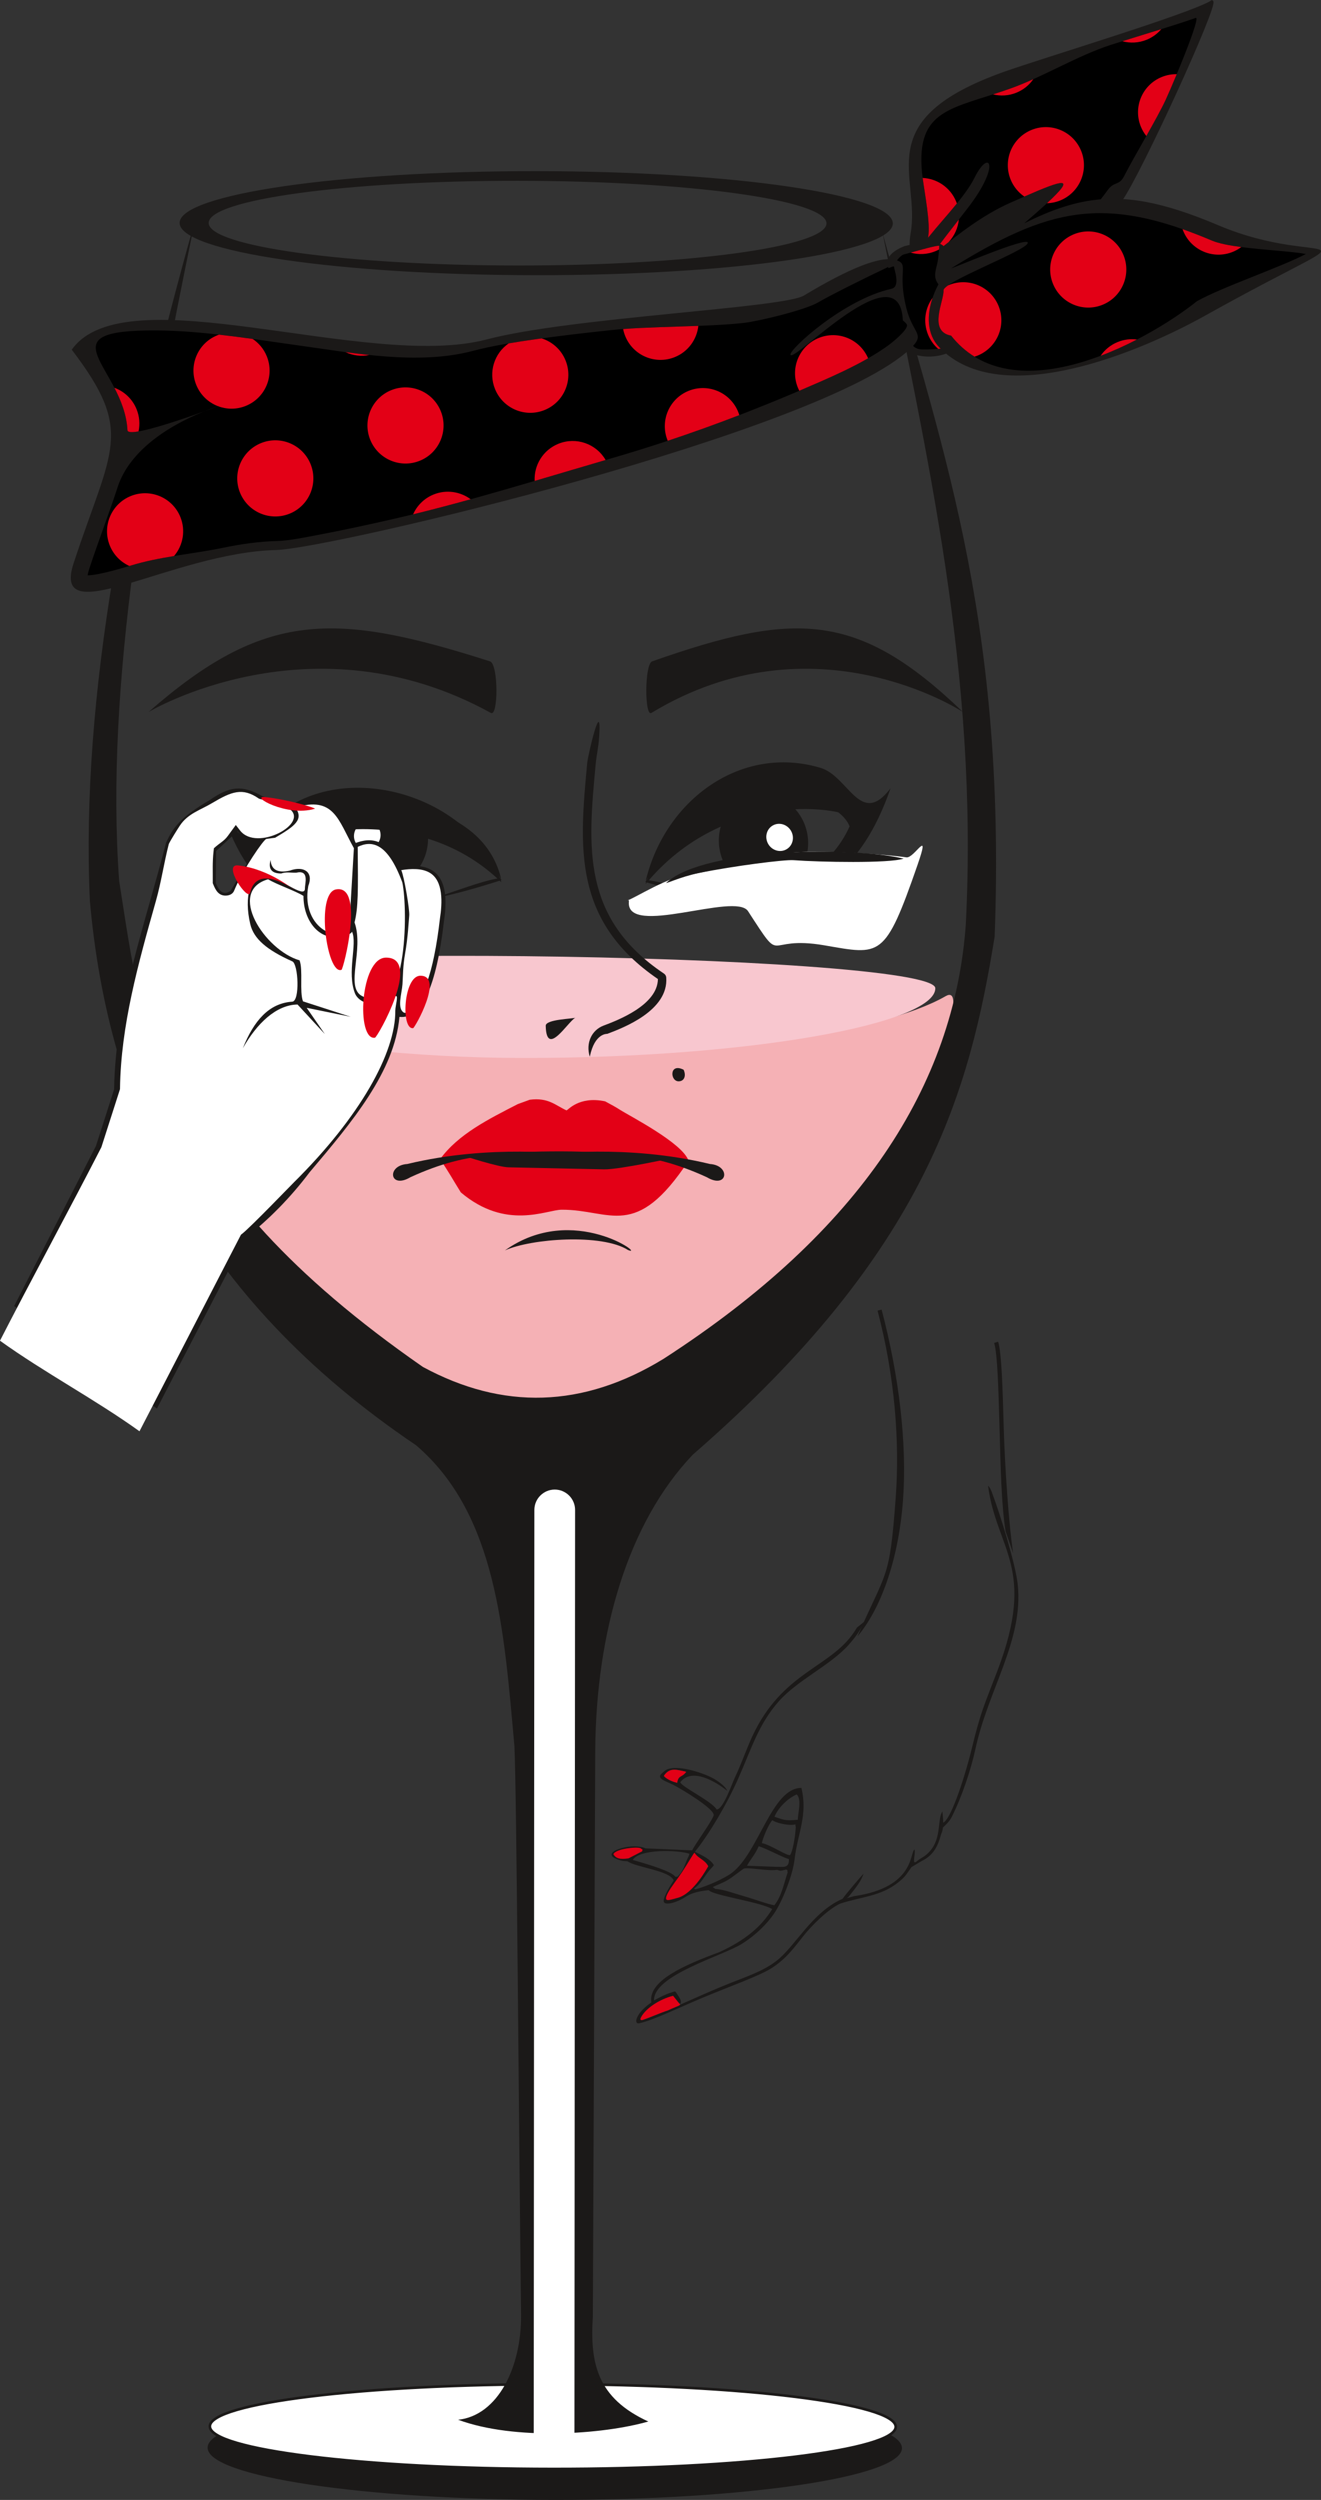 <?xml version="1.0" encoding="UTF-8" standalone="no"?>
<svg version="1.1" width="288.04" height="544.96" id="svg1391" viewBox="0 0 288.04 544.96"
    xmlns="http://www.w3.org/2000/svg">
  <rect x="0" y="0" width="288.04" height="544.96" fill="#333333" stroke="none"/>
  <defs
     id="defs1395" />
  <path
     d="m -7.149,-146.614 c 0,3.141 0.638,5.464 1.905,6.968 1.276,1.504 2.819,2.26 4.63,2.26 1.842,0 3.417,-0.78 4.724,-2.338 1.315,-1.559 1.968,-3.968 1.968,-7.236 0,-3.118 -0.638,-5.449 -1.921,-7 -1.283,-1.551 -2.811,-2.322 -4.59,-2.322 -1.764,0 -3.322,0.826 -4.677,2.472 -1.362,1.654 -2.039,4.048 -2.039,7.197 z m -3.779,21.511 v -33.919 h 3.779 v 3.22 c 0.89,-1.244 1.897,-2.18 3.024,-2.803 1.118,-0.622 2.48,-0.937 4.079,-0.937 2.094,0 3.937,0.536 5.535,1.614 1.598,1.071 2.803,2.591 3.622,4.543 0.811,1.961 1.22,4.102 1.22,6.441 0,2.497 -0.448,4.748 -1.346,6.756 -0.898,2 -2.204,3.535 -3.921,4.606 -1.708,1.063 -3.512,1.598 -5.401,1.598 -1.386,0 -2.63,-0.291 -3.724,-0.874 -1.102,-0.583 -2,-1.315 -2.708,-2.204 v 11.96 z m -23.156,-23.999 h 13.653 c -0.181,-2.063 -0.709,-3.606 -1.567,-4.638 -1.315,-1.598 -3.032,-2.401 -5.134,-2.401 -1.905,0 -3.504,0.638 -4.803,1.913 -1.291,1.275 -2.007,2.984 -2.149,5.125 z m 13.605,6.661 4.299,0.567 c -0.669,2.496 -1.921,4.441 -3.748,5.818 -1.827,1.378 -4.157,2.071 -7,2.071 -3.574,0 -6.409,-1.102 -8.503,-3.307 -2.095,-2.197 -3.141,-5.291 -3.141,-9.267 0,-4.11 1.055,-7.307 3.173,-9.574 2.118,-2.276 4.866,-3.41 8.244,-3.41 3.268,0 5.937,1.11 8.007,3.339 2.071,2.228 3.11,5.362 3.11,9.401 0,0.244 -0.008,0.614 -0.024,1.102 h -18.259 c 0.157,2.685 0.913,4.748 2.283,6.173 1.362,1.425 3.071,2.141 5.11,2.141 1.52,0 2.819,-0.401 3.89,-1.204 1.078,-0.803 1.929,-2.086 2.559,-3.85 z m -33.494,-16.582 v 10.582 c 1.339,0 2.284,-0.252 2.827,-0.748 0.543,-0.504 1.323,-1.976 2.331,-4.433 0.945,-2.331 1.803,-3.811 2.575,-4.456 0.755,-0.63 1.952,-0.945 3.598,-0.945 h 1.52 v 3.425 l -1.126,-0.023 c -1.11,0 -1.811,0.165 -2.118,0.488 -0.322,0.339 -0.818,1.346 -1.48,3.023 -0.614,1.606 -1.181,2.709 -1.7,3.33 -0.52,0.614 -1.339,1.173 -2.441,1.685 1.795,0.48 3.543,2.142 5.252,4.992 l 4.559,7.598 h -4.566 l -4.441,-7.59 c -0.906,-1.543 -1.701,-2.551 -2.37,-3.031 -0.677,-0.48 -1.48,-0.716 -2.418,-0.716 v 11.338 h -4.252 v -11.338 c -0.921,0 -1.716,0.236 -2.385,0.708 -0.677,0.473 -1.465,1.488 -2.362,3.047 l -4.48,7.582 h -4.566 l 4.543,-7.598 c 1.724,-2.851 3.488,-4.512 5.283,-4.992 -1.228,-0.567 -2.094,-1.189 -2.582,-1.858 -0.496,-0.669 -1.228,-2.268 -2.212,-4.795 -0.339,-0.85 -0.701,-1.37 -1.087,-1.559 -0.401,-0.196 -0.992,-0.291 -1.779,-0.291 -0.197,0 -0.606,0.008 -1.22,0.024 v -3.449 h 0.575 c 1.606,0 2.732,0.094 3.386,0.291 0.653,0.189 1.236,0.598 1.756,1.22 0.512,0.622 1.181,1.913 2,3.889 1,2.417 1.771,3.882 2.307,4.401 0.535,0.52 1.48,0.779 2.826,0.779 v -10.582 z m -39.171,33.943 -0.472,-3.842 c 0.913,0.244 1.7,0.37 2.377,0.37 0.929,0 1.669,-0.157 2.221,-0.465 0.558,-0.307 1.016,-0.74 1.37,-1.291 0.26,-0.417 0.685,-1.448 1.268,-3.102 0.079,-0.228 0.197,-0.567 0.37,-1.016 l -9.306,-24.597 h 4.44 l 5.118,14.157 c 0.669,1.787 1.26,3.677 1.787,5.661 0.48,-1.866 1.047,-3.708 1.708,-5.519 l 5.228,-14.299 h 4.149 l -9.267,24.943 c -1,2.685 -1.78,4.527 -2.338,5.543 -0.741,1.362 -1.591,2.362 -2.543,3 -0.961,0.638 -2.102,0.952 -3.425,0.952 -0.803,0 -1.701,-0.165 -2.685,-0.496 z m -22.975,-35.36 c -2.787,0.126 -5.039,0.945 -6.763,2.472 -1.725,1.527 -2.591,3.653 -2.591,6.385 0,2.701 0.85,4.819 2.551,6.362 1.7,1.543 3.968,2.37 6.803,2.496 z m 4.204,-0.048 v 17.81 c 2.89,-0.142 5.157,-0.984 6.819,-2.528 1.661,-1.543 2.488,-3.669 2.488,-6.377 0,-2.661 -0.811,-4.763 -2.441,-6.322 -1.63,-1.551 -3.913,-2.409 -6.866,-2.583 z m -4.204,-3.826 v -4.299 h 4.204 v 4.299 c 4.307,0.228 7.708,1.528 10.196,3.897 2.496,2.37 3.74,5.307 3.74,8.819 0,3.44 -1.205,6.361 -3.622,8.771 -2.417,2.401 -5.849,3.732 -10.314,3.977 v 4.346 h -4.204 v -4.346 c -3.999,-0.158 -7.33,-1.378 -9.992,-3.669 -2.661,-2.283 -3.991,-5.315 -3.991,-9.078 0,-3.772 1.33,-6.795 3.984,-9.063 2.653,-2.267 5.984,-3.48 9.999,-3.654 z"
     style="fill:#1b1918;fill-rule:evenodd"
     id="path1217" />
  <path
     d="m -49.17,-89.233 c 0,0.621 -0.103,1.032 -0.308,1.238 -0.206,0.205 -0.576,0.308 -1.117,0.308 -0.527,0 -0.889,-0.103 -1.09,-0.304 -0.201,-0.201 -0.299,-0.603 -0.299,-1.206 0,-0.621 0.102,-1.032 0.308,-1.237 0.205,-0.206 0.576,-0.309 1.117,-0.309 0.527,0 0.889,0.099 1.091,0.3 0.196,0.201 0.299,0.607 0.299,1.21 z m -10.237,-13.606 h -0.027 l -5.451,9.308 h 5.478 z m 4.66,10.233 c 0,0.285 -0.044,0.513 -0.129,0.679 -0.09,0.165 -0.21,0.245 -0.367,0.245 h -1.913 v 3.562 c 0,0.071 -0.018,0.129 -0.053,0.179 -0.036,0.044 -0.099,0.089 -0.188,0.125 -0.089,0.031 -0.21,0.058 -0.353,0.076 -0.143,0.017 -0.326,0.026 -0.549,0.026 -0.219,0 -0.398,-0.009 -0.541,-0.026 -0.143,-0.018 -0.259,-0.045 -0.344,-0.076 -0.085,-0.036 -0.143,-0.081 -0.174,-0.125 -0.031,-0.05 -0.049,-0.108 -0.049,-0.179 v -3.562 h -6.935 c -0.107,0 -0.192,-0.013 -0.259,-0.04 -0.071,-0.027 -0.134,-0.071 -0.192,-0.143 -0.054,-0.067 -0.094,-0.17 -0.116,-0.299 -0.023,-0.13 -0.031,-0.3 -0.031,-0.51 0,-0.165 0.004,-0.312 0.013,-0.442 0.009,-0.129 0.027,-0.25 0.054,-0.357 0.022,-0.112 0.058,-0.215 0.102,-0.313 0.04,-0.103 0.094,-0.21 0.157,-0.322 l 6.041,-10.304 c 0.044,-0.071 0.111,-0.129 0.196,-0.183 0.085,-0.053 0.192,-0.098 0.326,-0.129 0.134,-0.036 0.3,-0.063 0.492,-0.076 0.196,-0.014 0.429,-0.018 0.697,-0.018 0.29,0 0.549,0.009 0.764,0.031 0.219,0.022 0.397,0.054 0.527,0.085 0.134,0.036 0.237,0.085 0.308,0.138 0.072,0.059 0.107,0.126 0.107,0.206 v 10.827 h 1.913 c 0.148,0 0.268,0.076 0.358,0.228 0.094,0.151 0.138,0.384 0.138,0.697 z m -14.254,3.927 c 0,0.166 -0.014,0.304 -0.041,0.416 -0.026,0.112 -0.058,0.205 -0.102,0.272 -0.045,0.072 -0.094,0.121 -0.152,0.152 -0.058,0.032 -0.116,0.045 -0.174,0.045 h -8.848 c -0.058,0 -0.116,-0.013 -0.17,-0.045 -0.049,-0.031 -0.103,-0.08 -0.147,-0.152 -0.049,-0.067 -0.085,-0.16 -0.112,-0.272 -0.027,-0.112 -0.04,-0.25 -0.04,-0.416 0,-0.156 0.013,-0.29 0.04,-0.402 0.027,-0.116 0.058,-0.21 0.098,-0.281 0.036,-0.076 0.085,-0.13 0.143,-0.17 0.058,-0.04 0.121,-0.058 0.188,-0.058 h 3.526 v -12.896 l -3.276,1.957 c -0.165,0.085 -0.299,0.138 -0.402,0.156 -0.098,0.018 -0.179,0 -0.241,-0.058 -0.063,-0.058 -0.103,-0.152 -0.125,-0.282 -0.023,-0.129 -0.032,-0.294 -0.032,-0.495 0,-0.148 0.005,-0.277 0.018,-0.38 0.014,-0.107 0.036,-0.192 0.063,-0.264 0.027,-0.067 0.062,-0.129 0.112,-0.183 0.044,-0.049 0.107,-0.103 0.187,-0.156 l 3.906,-2.498 c 0.035,-0.026 0.076,-0.049 0.129,-0.067 0.054,-0.013 0.121,-0.031 0.197,-0.049 0.08,-0.018 0.17,-0.031 0.277,-0.036 0.103,-0.004 0.232,-0.004 0.393,-0.004 0.206,0 0.384,0.009 0.523,0.027 0.138,0.018 0.245,0.04 0.326,0.071 0.08,0.032 0.129,0.072 0.156,0.116 0.027,0.05 0.04,0.099 0.04,0.152 v 14.889 h 3.065 c 0.072,0 0.139,0.018 0.197,0.058 0.062,0.04 0.111,0.094 0.152,0.17 0.04,0.071 0.071,0.165 0.093,0.281 0.023,0.112 0.032,0.246 0.032,0.402 z m -14.116,-0.554 c 0,0.621 -0.103,1.032 -0.308,1.238 -0.206,0.205 -0.576,0.308 -1.117,0.308 -0.527,0 -0.889,-0.103 -1.09,-0.304 -0.201,-0.201 -0.299,-0.603 -0.299,-1.206 0,-0.621 0.102,-1.032 0.308,-1.237 0.205,-0.206 0.576,-0.309 1.117,-0.309 0.527,0 0.889,0.099 1.09,0.3 0.196,0.201 0.299,0.607 0.299,1.21 z m -10.237,-13.606 h -0.027 l -5.451,9.308 h 5.478 z m 4.66,10.233 c 0,0.285 -0.044,0.513 -0.129,0.679 -0.09,0.165 -0.21,0.245 -0.367,0.245 h -1.912 v 3.562 c 0,0.071 -0.018,0.129 -0.053,0.179 -0.036,0.044 -0.099,0.089 -0.188,0.125 -0.089,0.031 -0.21,0.058 -0.353,0.076 -0.143,0.017 -0.326,0.026 -0.549,0.026 -0.219,0 -0.398,-0.009 -0.541,-0.026 -0.143,-0.018 -0.259,-0.045 -0.344,-0.076 -0.085,-0.036 -0.143,-0.081 -0.174,-0.125 -0.031,-0.05 -0.049,-0.108 -0.049,-0.179 v -3.562 h -6.935 c -0.107,0 -0.192,-0.013 -0.259,-0.04 -0.071,-0.027 -0.134,-0.071 -0.192,-0.143 -0.054,-0.067 -0.094,-0.17 -0.116,-0.299 -0.023,-0.13 -0.031,-0.3 -0.031,-0.51 0,-0.165 0.004,-0.312 0.013,-0.442 0.009,-0.129 0.027,-0.25 0.054,-0.357 0.022,-0.112 0.058,-0.215 0.102,-0.313 0.04,-0.103 0.094,-0.21 0.157,-0.322 l 6.041,-10.304 c 0.044,-0.071 0.111,-0.129 0.197,-0.183 0.085,-0.053 0.192,-0.098 0.326,-0.129 0.134,-0.036 0.3,-0.063 0.492,-0.076 0.196,-0.014 0.429,-0.018 0.697,-0.018 0.29,0 0.549,0.009 0.764,0.031 0.219,0.022 0.398,0.054 0.527,0.085 0.134,0.036 0.237,0.085 0.308,0.138 0.072,0.059 0.107,0.126 0.107,0.206 v 10.827 h 1.912 c 0.148,0 0.268,0.076 0.358,0.228 0.094,0.151 0.138,0.384 0.138,0.697 z m -14.781,3.373 c 0,0.621 -0.103,1.032 -0.308,1.238 -0.206,0.205 -0.576,0.308 -1.117,0.308 -0.527,0 -0.889,-0.103 -1.09,-0.304 -0.201,-0.201 -0.299,-0.603 -0.299,-1.206 0,-0.621 0.102,-1.032 0.308,-1.237 0.205,-0.206 0.576,-0.309 1.117,-0.309 0.527,0 0.889,0.099 1.09,0.3 0.196,0.201 0.299,0.607 0.299,1.21 z m -6.269,0.474 c 0,0.156 -0.009,0.295 -0.031,0.415 -0.023,0.126 -0.054,0.228 -0.094,0.309 -0.04,0.085 -0.09,0.143 -0.157,0.183 -0.067,0.04 -0.138,0.058 -0.214,0.058 h -9.375 c -0.12,0 -0.228,-0.013 -0.322,-0.045 -0.089,-0.031 -0.169,-0.08 -0.232,-0.152 -0.067,-0.067 -0.116,-0.169 -0.147,-0.299 -0.032,-0.129 -0.045,-0.29 -0.045,-0.482 0,-0.175 0.009,-0.327 0.022,-0.456 0.014,-0.13 0.041,-0.246 0.085,-0.349 0.045,-0.098 0.103,-0.196 0.17,-0.299 0.067,-0.098 0.156,-0.205 0.264,-0.317 l 3.387,-3.486 c 0.786,-0.804 1.412,-1.523 1.885,-2.163 0.474,-0.634 0.836,-1.215 1.095,-1.742 0.254,-0.523 0.424,-0.997 0.505,-1.425 0.08,-0.429 0.12,-0.831 0.12,-1.207 0,-0.375 -0.062,-0.733 -0.187,-1.068 -0.13,-0.335 -0.309,-0.63 -0.55,-0.885 -0.237,-0.255 -0.536,-0.456 -0.898,-0.603 -0.357,-0.147 -0.773,-0.223 -1.242,-0.223 -0.549,0 -1.041,0.076 -1.479,0.223 -0.433,0.147 -0.817,0.313 -1.148,0.487 -0.326,0.174 -0.603,0.339 -0.822,0.487 -0.219,0.147 -0.384,0.223 -0.491,0.223 -0.063,0 -0.121,-0.018 -0.17,-0.053 -0.049,-0.036 -0.089,-0.09 -0.121,-0.17 -0.031,-0.076 -0.058,-0.183 -0.075,-0.313 -0.018,-0.134 -0.027,-0.29 -0.027,-0.473 0,-0.13 0.004,-0.242 0.013,-0.34 0.009,-0.094 0.022,-0.179 0.045,-0.25 0.022,-0.067 0.049,-0.134 0.085,-0.197 0.035,-0.058 0.107,-0.134 0.21,-0.228 0.107,-0.089 0.286,-0.214 0.545,-0.37 0.254,-0.161 0.58,-0.313 0.969,-0.465 0.384,-0.156 0.813,-0.281 1.282,-0.389 0.465,-0.102 0.956,-0.156 1.47,-0.156 0.822,0 1.541,0.116 2.154,0.348 0.617,0.228 1.126,0.545 1.533,0.948 0.406,0.402 0.71,0.867 0.911,1.399 0.201,0.532 0.3,1.099 0.3,1.702 0,0.541 -0.05,1.081 -0.143,1.617 -0.099,0.536 -0.3,1.117 -0.608,1.743 -0.313,0.625 -0.759,1.317 -1.345,2.082 -0.581,0.764 -1.358,1.644 -2.328,2.641 l -2.681,2.801 h 7.373 c 0.067,0 0.134,0.018 0.201,0.058 0.067,0.04 0.125,0.098 0.169,0.174 0.05,0.081 0.085,0.179 0.108,0.295 0.022,0.116 0.031,0.255 0.031,0.411 z m 76.995,0.625 c 0,0.072 -0.018,0.134 -0.054,0.184 -0.035,0.053 -0.094,0.093 -0.183,0.125 -0.089,0.031 -0.205,0.058 -0.348,0.08 -0.147,0.022 -0.322,0.031 -0.532,0.031 -0.232,0 -0.415,-0.009 -0.554,-0.031 -0.143,-0.022 -0.255,-0.049 -0.344,-0.08 -0.089,-0.032 -0.147,-0.072 -0.183,-0.125 -0.035,-0.05 -0.054,-0.112 -0.054,-0.184 v -7.516 h -7.694 v 7.516 c 0,0.072 -0.018,0.134 -0.053,0.184 -0.036,0.053 -0.094,0.093 -0.184,0.125 -0.084,0.031 -0.201,0.058 -0.344,0.08 -0.147,0.022 -0.326,0.031 -0.545,0.031 -0.21,0 -0.388,-0.009 -0.536,-0.031 -0.147,-0.022 -0.268,-0.049 -0.353,-0.08 -0.089,-0.032 -0.147,-0.072 -0.183,-0.125 -0.036,-0.05 -0.053,-0.112 -0.053,-0.184 v -16.264 c 0,-0.072 0.017,-0.134 0.053,-0.183 0.036,-0.054 0.094,-0.094 0.183,-0.125 0.085,-0.032 0.206,-0.059 0.353,-0.081 0.148,-0.022 0.326,-0.032 0.536,-0.032 0.219,0 0.398,0.009 0.545,0.032 0.143,0.022 0.26,0.049 0.344,0.081 0.09,0.031 0.148,0.071 0.184,0.125 0.035,0.053 0.053,0.111 0.053,0.183 v 6.791 h 7.694 v -6.791 c 0,-0.072 0.018,-0.13 0.054,-0.183 0.036,-0.054 0.094,-0.094 0.183,-0.125 0.089,-0.032 0.201,-0.059 0.344,-0.081 0.139,-0.022 0.322,-0.032 0.554,-0.032 0.21,0 0.384,0.009 0.532,0.032 0.143,0.022 0.259,0.049 0.348,0.081 0.089,0.031 0.148,0.071 0.183,0.125 0.036,0.049 0.054,0.111 0.054,0.183 z m 13.137,0.027 c 0,0.103 -0.036,0.183 -0.103,0.237 -0.071,0.054 -0.165,0.089 -0.29,0.116 -0.121,0.027 -0.3,0.04 -0.536,0.04 -0.224,0 -0.407,-0.013 -0.541,-0.04 -0.134,-0.027 -0.232,-0.062 -0.295,-0.116 -0.062,-0.054 -0.094,-0.13 -0.094,-0.237 v -1.179 c -0.513,0.549 -1.085,0.979 -1.72,1.282 -0.634,0.299 -1.304,0.451 -2.011,0.451 -0.621,0 -1.184,-0.08 -1.684,-0.242 -0.501,-0.161 -0.929,-0.397 -1.282,-0.701 -0.353,-0.304 -0.63,-0.684 -0.827,-1.126 -0.197,-0.447 -0.295,-0.952 -0.295,-1.519 0,-0.666 0.134,-1.242 0.407,-1.729 0.268,-0.492 0.656,-0.898 1.166,-1.22 0.505,-0.322 1.126,-0.567 1.858,-0.729 0.733,-0.161 1.56,-0.241 2.476,-0.241 h 1.626 v -0.92 c 0,-0.452 -0.049,-0.854 -0.143,-1.207 -0.098,-0.348 -0.25,-0.639 -0.464,-0.871 -0.215,-0.232 -0.492,-0.406 -0.831,-0.523 -0.34,-0.12 -0.76,-0.178 -1.255,-0.178 -0.532,0 -1.01,0.062 -1.43,0.192 -0.424,0.129 -0.795,0.268 -1.112,0.424 -0.318,0.157 -0.586,0.295 -0.8,0.425 -0.21,0.129 -0.371,0.192 -0.474,0.192 -0.071,0 -0.134,-0.018 -0.183,-0.053 -0.053,-0.031 -0.098,-0.085 -0.138,-0.156 -0.041,-0.067 -0.067,-0.157 -0.085,-0.264 -0.018,-0.111 -0.027,-0.228 -0.027,-0.362 0,-0.214 0.013,-0.388 0.044,-0.513 0.032,-0.125 0.107,-0.246 0.223,-0.358 0.116,-0.111 0.322,-0.246 0.608,-0.402 0.285,-0.152 0.621,-0.295 0.996,-0.424 0.371,-0.125 0.782,-0.233 1.228,-0.317 0.443,-0.085 0.894,-0.126 1.345,-0.126 0.844,0 1.564,0.094 2.158,0.286 0.594,0.192 1.072,0.478 1.439,0.849 0.367,0.37 0.63,0.831 0.796,1.381 0.166,0.549 0.25,1.192 0.25,1.925 z m -2.145,-5.397 h -1.845 c -0.59,0 -1.104,0.049 -1.542,0.152 -0.433,0.098 -0.795,0.251 -1.087,0.447 -0.285,0.197 -0.495,0.429 -0.634,0.706 -0.134,0.277 -0.201,0.595 -0.201,0.952 0,0.612 0.192,1.099 0.581,1.46 0.388,0.362 0.929,0.546 1.631,0.546 0.563,0 1.091,-0.143 1.573,-0.434 0.483,-0.286 0.992,-0.728 1.523,-1.322 z m 16.06,5.384 c 0,0.071 -0.018,0.129 -0.054,0.179 -0.036,0.044 -0.089,0.089 -0.17,0.125 -0.076,0.031 -0.188,0.058 -0.326,0.076 -0.139,0.017 -0.313,0.026 -0.523,0.026 -0.219,0 -0.398,-0.009 -0.536,-0.026 -0.139,-0.018 -0.25,-0.045 -0.335,-0.076 -0.081,-0.036 -0.139,-0.081 -0.175,-0.125 -0.035,-0.05 -0.053,-0.107 -0.053,-0.179 v -10.291 h -5.603 v 10.291 c 0,0.071 -0.018,0.129 -0.054,0.179 -0.036,0.044 -0.094,0.089 -0.179,0.125 -0.08,0.031 -0.192,0.058 -0.335,0.076 -0.138,0.017 -0.313,0.026 -0.522,0.026 -0.215,0 -0.389,-0.009 -0.528,-0.026 -0.143,-0.018 -0.254,-0.045 -0.335,-0.076 -0.085,-0.036 -0.143,-0.081 -0.174,-0.125 -0.031,-0.05 -0.045,-0.107 -0.045,-0.179 v -11.341 c 0,-0.263 0.058,-0.455 0.179,-0.585 0.116,-0.125 0.282,-0.188 0.487,-0.188 h 8.628 c 0.205,0 0.371,0.063 0.482,0.188 0.112,0.13 0.17,0.322 0.17,0.585 z m 14.947,-6.032 c 0,0.96 -0.125,1.846 -0.38,2.654 -0.25,0.805 -0.63,1.502 -1.13,2.087 -0.501,0.585 -1.13,1.041 -1.881,1.367 -0.755,0.326 -1.632,0.492 -2.623,0.492 -0.97,0 -1.814,-0.143 -2.534,-0.433 -0.72,-0.286 -1.318,-0.706 -1.796,-1.255 -0.478,-0.55 -0.836,-1.22 -1.073,-2.002 -0.236,-0.786 -0.353,-1.676 -0.353,-2.672 0,-0.961 0.126,-1.846 0.371,-2.65 0.25,-0.808 0.626,-1.505 1.126,-2.091 0.5,-0.586 1.126,-1.037 1.876,-1.363 0.751,-0.322 1.627,-0.483 2.628,-0.483 0.97,0 1.814,0.143 2.533,0.434 0.72,0.286 1.318,0.706 1.796,1.255 0.478,0.55 0.84,1.215 1.081,2.002 0.237,0.786 0.358,1.67 0.358,2.658 z m -2.252,0.138 c 0,-0.639 -0.058,-1.242 -0.179,-1.809 -0.116,-0.568 -0.312,-1.063 -0.585,-1.493 -0.268,-0.429 -0.639,-0.769 -1.104,-1.014 -0.46,-0.251 -1.041,-0.376 -1.734,-0.376 -0.638,0 -1.188,0.112 -1.648,0.34 -0.46,0.228 -0.836,0.549 -1.135,0.965 -0.299,0.415 -0.518,0.907 -0.661,1.475 -0.147,0.568 -0.219,1.189 -0.219,1.859 0,0.647 0.058,1.255 0.179,1.822 0.116,0.568 0.312,1.064 0.589,1.488 0.278,0.42 0.648,0.76 1.108,1.005 0.465,0.25 1.046,0.376 1.738,0.376 0.63,0 1.175,-0.111 1.64,-0.34 0.465,-0.228 0.844,-0.545 1.144,-0.956 0.299,-0.411 0.518,-0.903 0.656,-1.47 0.139,-0.567 0.21,-1.193 0.21,-1.872 z m 14.633,5.894 c 0,0.071 -0.018,0.129 -0.054,0.179 -0.035,0.044 -0.089,0.089 -0.169,0.125 -0.076,0.031 -0.188,0.058 -0.327,0.076 -0.138,0.017 -0.312,0.026 -0.522,0.026 -0.219,0 -0.398,-0.009 -0.536,-0.026 -0.139,-0.018 -0.25,-0.045 -0.335,-0.076 -0.081,-0.036 -0.139,-0.081 -0.175,-0.125 -0.035,-0.05 -0.053,-0.107 -0.053,-0.179 v -10.291 h -3.244 c -0.138,1.385 -0.308,2.618 -0.505,3.7 -0.197,1.081 -0.416,2.024 -0.662,2.828 -0.245,0.8 -0.522,1.48 -0.827,2.029 -0.304,0.55 -0.639,0.992 -1.001,1.327 -0.366,0.335 -0.759,0.577 -1.184,0.724 -0.42,0.147 -0.875,0.223 -1.353,0.223 -0.081,0 -0.148,-0.013 -0.206,-0.04 -0.054,-0.027 -0.103,-0.071 -0.138,-0.143 -0.032,-0.067 -0.058,-0.165 -0.076,-0.295 -0.018,-0.125 -0.027,-0.286 -0.027,-0.487 0,-0.21 0.004,-0.379 0.018,-0.509 0.013,-0.129 0.036,-0.237 0.067,-0.313 0.031,-0.08 0.071,-0.129 0.116,-0.156 0.049,-0.027 0.107,-0.04 0.179,-0.04 0.29,0 0.562,-0.067 0.826,-0.201 0.259,-0.139 0.505,-0.362 0.733,-0.67 0.228,-0.309 0.442,-0.715 0.643,-1.215 0.197,-0.505 0.38,-1.122 0.55,-1.855 0.165,-0.733 0.321,-1.591 0.469,-2.574 0.147,-0.979 0.29,-2.109 0.42,-3.383 0.017,-0.263 0.08,-0.455 0.192,-0.585 0.107,-0.125 0.263,-0.188 0.464,-0.188 h 6.05 c 0.206,0 0.371,0.063 0.487,0.193 0.121,0.125 0.179,0.317 0.179,0.58 z m 14.325,0 c 0,0.071 -0.018,0.129 -0.053,0.179 -0.036,0.044 -0.09,0.089 -0.17,0.125 -0.08,0.031 -0.188,0.058 -0.331,0.076 -0.138,0.017 -0.312,0.026 -0.522,0.026 -0.224,0 -0.402,-0.009 -0.541,-0.026 -0.143,-0.018 -0.25,-0.045 -0.331,-0.076 -0.08,-0.036 -0.134,-0.081 -0.169,-0.125 -0.036,-0.05 -0.054,-0.107 -0.054,-0.179 v -5.17 h -5.979 v 5.17 c 0,0.071 -0.018,0.129 -0.053,0.179 -0.036,0.044 -0.089,0.089 -0.17,0.125 -0.08,0.031 -0.188,0.058 -0.331,0.076 -0.139,0.017 -0.318,0.026 -0.536,0.026 -0.215,0 -0.389,-0.009 -0.528,-0.026 -0.143,-0.018 -0.255,-0.045 -0.335,-0.076 -0.085,-0.036 -0.143,-0.081 -0.174,-0.125 -0.032,-0.05 -0.045,-0.107 -0.045,-0.179 v -11.787 c 0,-0.072 0.014,-0.13 0.045,-0.179 0.031,-0.045 0.089,-0.089 0.174,-0.13 0.081,-0.04 0.192,-0.067 0.335,-0.08 0.139,-0.013 0.313,-0.018 0.528,-0.018 0.218,0 0.397,0.005 0.536,0.018 0.143,0.013 0.251,0.04 0.331,0.08 0.081,0.041 0.134,0.085 0.17,0.13 0.036,0.049 0.053,0.107 0.053,0.179 v 4.795 h 5.979 v -4.795 c 0,-0.072 0.018,-0.13 0.054,-0.179 0.035,-0.045 0.089,-0.089 0.169,-0.13 0.081,-0.04 0.188,-0.067 0.331,-0.08 0.139,-0.013 0.317,-0.018 0.541,-0.018 0.21,0 0.384,0.005 0.522,0.018 0.143,0.013 0.251,0.04 0.331,0.08 0.08,0.041 0.134,0.085 0.17,0.13 0.035,0.049 0.053,0.107 0.053,0.179 z m 14.039,-6.408 c 0,0.34 -0.084,0.581 -0.254,0.729 -0.17,0.143 -0.367,0.215 -0.585,0.215 h -7.74 c 0,0.657 0.068,1.247 0.196,1.769 0.13,0.527 0.349,0.979 0.657,1.354 0.304,0.375 0.702,0.661 1.188,0.862 0.492,0.201 1.091,0.304 1.797,0.304 0.559,0 1.059,-0.045 1.493,-0.139 0.437,-0.089 0.817,-0.192 1.134,-0.303 0.318,-0.111 0.581,-0.214 0.787,-0.304 0.205,-0.094 0.357,-0.139 0.465,-0.139 0.063,0 0.116,0.014 0.166,0.044 0.044,0.032 0.084,0.076 0.107,0.139 0.027,0.058 0.049,0.143 0.062,0.251 0.014,0.111 0.018,0.241 0.018,0.397 0,0.112 -0.004,0.21 -0.013,0.295 -0.008,0.081 -0.018,0.157 -0.031,0.219 -0.013,0.067 -0.035,0.125 -0.067,0.179 -0.031,0.049 -0.067,0.098 -0.116,0.147 -0.049,0.049 -0.192,0.125 -0.424,0.233 -0.237,0.112 -0.541,0.215 -0.916,0.321 -0.375,0.103 -0.809,0.197 -1.3,0.277 -0.491,0.085 -1.014,0.125 -1.573,0.125 -0.969,0 -1.814,-0.134 -2.543,-0.406 -0.728,-0.268 -1.34,-0.67 -1.837,-1.202 -0.496,-0.537 -0.871,-1.202 -1.121,-2.006 -0.255,-0.8 -0.38,-1.733 -0.38,-2.802 0,-1.01 0.13,-1.921 0.393,-2.73 0.259,-0.804 0.639,-1.492 1.131,-2.055 0.491,-0.563 1.09,-0.992 1.787,-1.295 0.697,-0.3 1.478,-0.452 2.341,-0.452 0.925,0 1.712,0.148 2.359,0.447 0.653,0.295 1.184,0.697 1.605,1.198 0.416,0.501 0.724,1.091 0.921,1.77 0.196,0.674 0.294,1.398 0.294,2.167 z m -2.171,-0.638 c 0.027,-1.135 -0.223,-2.03 -0.755,-2.677 -0.531,-0.648 -1.313,-0.97 -2.354,-0.97 -0.536,0 -1.005,0.098 -1.407,0.299 -0.402,0.202 -0.738,0.469 -1.011,0.805 -0.273,0.33 -0.482,0.719 -0.629,1.157 -0.147,0.442 -0.232,0.902 -0.251,1.385 z m 15.804,7.046 c 0,0.071 -0.018,0.129 -0.053,0.179 -0.036,0.044 -0.09,0.089 -0.17,0.125 -0.08,0.031 -0.188,0.058 -0.331,0.076 -0.138,0.017 -0.312,0.026 -0.522,0.026 -0.224,0 -0.402,-0.009 -0.541,-0.026 -0.143,-0.018 -0.25,-0.045 -0.331,-0.076 -0.08,-0.036 -0.134,-0.081 -0.169,-0.125 -0.036,-0.05 -0.054,-0.107 -0.054,-0.179 v -5.17 h -5.978 v 5.17 c 0,0.071 -0.018,0.129 -0.054,0.179 -0.036,0.044 -0.089,0.089 -0.17,0.125 -0.08,0.031 -0.187,0.058 -0.33,0.076 -0.139,0.017 -0.318,0.026 -0.537,0.026 -0.215,0 -0.389,-0.009 -0.527,-0.026 -0.143,-0.018 -0.254,-0.045 -0.335,-0.076 -0.084,-0.036 -0.143,-0.081 -0.174,-0.125 -0.031,-0.05 -0.045,-0.107 -0.045,-0.179 v -11.787 c 0,-0.072 0.014,-0.13 0.045,-0.179 0.031,-0.045 0.089,-0.089 0.174,-0.13 0.081,-0.04 0.192,-0.067 0.335,-0.08 0.139,-0.013 0.313,-0.018 0.527,-0.018 0.219,0 0.398,0.005 0.537,0.018 0.143,0.013 0.25,0.04 0.33,0.08 0.081,0.041 0.134,0.085 0.17,0.13 0.036,0.049 0.054,0.107 0.054,0.179 v 4.795 h 5.978 v -4.795 c 0,-0.072 0.018,-0.13 0.054,-0.179 0.035,-0.045 0.089,-0.089 0.169,-0.13 0.081,-0.04 0.188,-0.067 0.331,-0.08 0.139,-0.013 0.317,-0.018 0.541,-0.018 0.21,0 0.384,0.005 0.522,0.018 0.143,0.013 0.251,0.04 0.331,0.08 0.08,0.041 0.134,0.085 0.17,0.13 0.036,0.049 0.053,0.107 0.053,0.179 z m 14.335,0 c 0,0.071 -0.018,0.129 -0.053,0.179 -0.036,0.044 -0.09,0.089 -0.17,0.125 -0.08,0.031 -0.188,0.058 -0.331,0.076 -0.138,0.017 -0.312,0.026 -0.522,0.026 -0.224,0 -0.402,-0.009 -0.541,-0.026 -0.143,-0.018 -0.251,-0.045 -0.331,-0.076 -0.08,-0.036 -0.134,-0.081 -0.169,-0.125 -0.036,-0.05 -0.054,-0.107 -0.054,-0.179 v -5.17 h -5.978 v 5.17 c 0,0.071 -0.018,0.129 -0.054,0.179 -0.036,0.044 -0.089,0.089 -0.17,0.125 -0.08,0.031 -0.187,0.058 -0.33,0.076 -0.139,0.017 -0.318,0.026 -0.536,0.026 -0.215,0 -0.389,-0.009 -0.528,-0.026 -0.143,-0.018 -0.254,-0.045 -0.335,-0.076 -0.085,-0.036 -0.143,-0.081 -0.174,-0.125 -0.031,-0.05 -0.045,-0.107 -0.045,-0.179 v -11.787 c 0,-0.072 0.014,-0.13 0.045,-0.179 0.031,-0.045 0.089,-0.089 0.174,-0.13 0.081,-0.04 0.192,-0.067 0.335,-0.08 0.139,-0.013 0.313,-0.018 0.528,-0.018 0.218,0 0.397,0.005 0.536,0.018 0.143,0.013 0.25,0.04 0.33,0.08 0.081,0.041 0.134,0.085 0.17,0.13 0.036,0.049 0.054,0.107 0.054,0.179 v 4.795 h 5.978 v -4.795 c 0,-0.072 0.018,-0.13 0.054,-0.179 0.035,-0.045 0.089,-0.089 0.169,-0.13 0.081,-0.04 0.188,-0.067 0.331,-0.08 0.139,-0.013 0.317,-0.018 0.541,-0.018 0.21,0 0.384,0.005 0.522,0.018 0.143,0.013 0.25,0.04 0.331,0.08 0.08,0.041 0.134,0.085 0.17,0.13 0.035,0.049 0.053,0.107 0.053,0.179 z m 12.887,0.013 c 0,0.103 -0.036,0.183 -0.103,0.237 -0.071,0.054 -0.165,0.089 -0.29,0.116 -0.121,0.027 -0.3,0.04 -0.536,0.04 -0.224,0 -0.407,-0.013 -0.541,-0.04 -0.134,-0.027 -0.232,-0.062 -0.294,-0.116 -0.062,-0.054 -0.094,-0.13 -0.094,-0.237 v -1.179 c -0.513,0.549 -1.085,0.979 -1.72,1.282 -0.634,0.299 -1.304,0.451 -2.01,0.451 -0.621,0 -1.184,-0.08 -1.684,-0.242 -0.501,-0.161 -0.929,-0.397 -1.282,-0.701 -0.353,-0.304 -0.63,-0.684 -0.827,-1.126 -0.196,-0.447 -0.295,-0.952 -0.295,-1.519 0,-0.666 0.134,-1.242 0.407,-1.729 0.268,-0.492 0.656,-0.898 1.167,-1.22 0.505,-0.322 1.126,-0.567 1.858,-0.729 0.733,-0.161 1.56,-0.241 2.475,-0.241 h 1.627 v -0.92 c 0,-0.452 -0.049,-0.854 -0.143,-1.207 -0.098,-0.348 -0.25,-0.639 -0.464,-0.871 -0.215,-0.232 -0.492,-0.406 -0.831,-0.523 -0.34,-0.12 -0.76,-0.178 -1.256,-0.178 -0.532,0 -1.01,0.062 -1.43,0.192 -0.424,0.129 -0.795,0.268 -1.112,0.424 -0.318,0.157 -0.586,0.295 -0.8,0.425 -0.21,0.129 -0.371,0.192 -0.474,0.192 -0.071,0 -0.134,-0.018 -0.183,-0.053 -0.053,-0.031 -0.098,-0.085 -0.138,-0.156 -0.041,-0.067 -0.067,-0.157 -0.085,-0.264 -0.018,-0.111 -0.027,-0.228 -0.027,-0.362 0,-0.214 0.013,-0.388 0.045,-0.513 0.031,-0.125 0.107,-0.246 0.223,-0.358 0.116,-0.111 0.322,-0.246 0.608,-0.402 0.286,-0.152 0.621,-0.295 0.996,-0.424 0.371,-0.125 0.782,-0.233 1.229,-0.317 0.443,-0.085 0.894,-0.126 1.345,-0.126 0.844,0 1.564,0.094 2.158,0.286 0.594,0.192 1.072,0.478 1.438,0.849 0.367,0.37 0.63,0.831 0.796,1.381 0.165,0.549 0.25,1.192 0.25,1.925 z m -2.145,-5.397 h -1.846 c -0.589,0 -1.103,0.049 -1.541,0.152 -0.433,0.098 -0.795,0.251 -1.086,0.447 -0.285,0.197 -0.495,0.429 -0.634,0.706 -0.134,0.277 -0.201,0.595 -0.201,0.952 0,0.612 0.192,1.099 0.581,1.46 0.388,0.362 0.929,0.546 1.631,0.546 0.563,0 1.091,-0.143 1.573,-0.434 0.483,-0.286 0.992,-0.728 1.523,-1.322 z m 14.8,5.384 c 0,0.071 -0.013,0.129 -0.044,0.183 -0.032,0.054 -0.085,0.094 -0.166,0.125 -0.08,0.031 -0.187,0.053 -0.33,0.072 -0.139,0.017 -0.322,0.026 -0.55,0.026 -0.214,0 -0.389,-0.009 -0.527,-0.026 -0.143,-0.018 -0.255,-0.041 -0.335,-0.072 -0.085,-0.031 -0.143,-0.071 -0.174,-0.125 -0.031,-0.049 -0.045,-0.112 -0.045,-0.183 v -4.956 h -1.242 c -0.541,0 -0.96,0.045 -1.264,0.13 -0.3,0.089 -0.572,0.232 -0.809,0.438 -0.241,0.205 -0.456,0.469 -0.648,0.786 -0.192,0.317 -0.375,0.706 -0.549,1.171 l -0.956,2.3 c -0.045,0.112 -0.09,0.206 -0.143,0.273 -0.054,0.072 -0.13,0.125 -0.228,0.166 -0.098,0.04 -0.228,0.067 -0.38,0.081 -0.152,0.013 -0.339,0.017 -0.567,0.017 -0.161,0 -0.308,-0.004 -0.433,-0.013 -0.126,-0.009 -0.233,-0.022 -0.322,-0.045 -0.085,-0.022 -0.152,-0.058 -0.192,-0.107 -0.045,-0.045 -0.067,-0.107 -0.067,-0.174 0,-0.064 0.022,-0.161 0.071,-0.295 0.049,-0.134 0.148,-0.371 0.295,-0.71 l 0.943,-2.212 c 0.245,-0.558 0.545,-1.041 0.902,-1.443 0.357,-0.406 0.769,-0.706 1.233,-0.898 -0.849,-0.156 -1.52,-0.496 -2.025,-1.014 -0.5,-0.523 -0.75,-1.211 -0.75,-2.069 0,-0.568 0.116,-1.081 0.353,-1.542 0.237,-0.46 0.581,-0.848 1.041,-1.166 0.455,-0.321 1.018,-0.568 1.689,-0.737 0.666,-0.169 1.43,-0.255 2.297,-0.255 0.205,0 0.451,0.004 0.723,0.013 0.278,0.009 0.559,0.022 0.849,0.04 0.295,0.018 0.577,0.036 0.854,0.058 0.272,0.023 0.509,0.041 0.71,0.058 0.263,0.027 0.46,0.121 0.59,0.291 0.129,0.165 0.196,0.371 0.196,0.612 z m -2.172,-10.532 c -0.313,-0.045 -0.634,-0.076 -0.965,-0.089 -0.326,-0.014 -0.63,-0.018 -0.911,-0.018 -0.59,0 -1.082,0.049 -1.475,0.152 -0.397,0.098 -0.71,0.245 -0.952,0.433 -0.237,0.188 -0.406,0.411 -0.505,0.666 -0.103,0.25 -0.152,0.531 -0.152,0.84 0,0.312 0.058,0.598 0.174,0.848 0.121,0.251 0.295,0.461 0.536,0.63 0.237,0.17 0.545,0.304 0.916,0.393 0.376,0.094 0.894,0.139 1.564,0.139 h 1.769 z m 23.678,3.436 c 0,0.336 -0.04,0.577 -0.125,0.733 -0.08,0.152 -0.205,0.228 -0.371,0.228 H 111.928 c -0.165,0 -0.286,-0.076 -0.367,-0.228 -0.075,-0.156 -0.116,-0.397 -0.116,-0.733 0,-0.321 0.04,-0.558 0.116,-0.714 0.081,-0.152 0.202,-0.228 0.367,-0.228 h 12.587 c 0.076,0 0.147,0.018 0.215,0.058 0.067,0.04 0.116,0.098 0.156,0.17 0.04,0.076 0.071,0.174 0.094,0.29 0.022,0.116 0.031,0.259 0.031,0.424 z m 16.462,5.282 c 0,0.147 -0.005,0.277 -0.014,0.384 -0.009,0.112 -0.022,0.201 -0.044,0.277 -0.023,0.076 -0.049,0.139 -0.081,0.197 -0.031,0.058 -0.098,0.143 -0.21,0.25 -0.107,0.112 -0.295,0.246 -0.554,0.411 -0.263,0.161 -0.558,0.308 -0.884,0.433 -0.331,0.13 -0.684,0.233 -1.068,0.309 -0.384,0.08 -0.782,0.12 -1.193,0.12 -0.849,0 -1.599,-0.138 -2.252,-0.42 -0.657,-0.277 -1.206,-0.683 -1.644,-1.219 -0.443,-0.537 -0.778,-1.198 -1.01,-1.976 -0.232,-0.782 -0.349,-1.68 -0.349,-2.703 0,-1.157 0.143,-2.154 0.425,-2.99 0.286,-0.831 0.674,-1.514 1.166,-2.046 0.496,-0.531 1.077,-0.924 1.742,-1.184 0.67,-0.255 1.394,-0.384 2.172,-0.384 0.376,0 0.738,0.036 1.09,0.107 0.357,0.067 0.68,0.161 0.979,0.273 0.295,0.116 0.563,0.246 0.791,0.398 0.232,0.147 0.402,0.277 0.504,0.379 0.108,0.108 0.179,0.192 0.219,0.25 0.036,0.063 0.072,0.135 0.099,0.219 0.022,0.081 0.04,0.175 0.049,0.282 0.009,0.103 0.013,0.237 0.013,0.393 0,0.34 -0.04,0.576 -0.116,0.715 -0.08,0.134 -0.174,0.201 -0.29,0.201 -0.13,0 -0.282,-0.072 -0.452,-0.219 -0.169,-0.143 -0.384,-0.304 -0.647,-0.478 -0.264,-0.174 -0.581,-0.335 -0.952,-0.478 -0.371,-0.148 -0.809,-0.219 -1.313,-0.219 -1.041,0 -1.841,0.398 -2.396,1.197 -0.554,0.795 -0.831,1.953 -0.831,3.468 0,0.755 0.072,1.421 0.214,1.993 0.148,0.568 0.358,1.046 0.639,1.429 0.277,0.38 0.621,0.666 1.028,0.853 0.407,0.188 0.872,0.282 1.394,0.282 0.501,0 0.939,-0.081 1.314,-0.237 0.375,-0.156 0.697,-0.331 0.974,-0.523 0.277,-0.187 0.509,-0.357 0.697,-0.509 0.188,-0.156 0.331,-0.232 0.438,-0.232 0.058,0 0.112,0.018 0.156,0.053 0.045,0.036 0.081,0.094 0.112,0.175 0.031,0.085 0.053,0.187 0.067,0.317 0.013,0.125 0.018,0.278 0.018,0.451 z m 13.347,1.827 c 0,0.063 -0.018,0.121 -0.053,0.17 -0.036,0.054 -0.09,0.094 -0.17,0.125 -0.076,0.031 -0.188,0.053 -0.326,0.072 -0.139,0.017 -0.313,0.026 -0.523,0.026 -0.21,0 -0.384,-0.009 -0.523,-0.026 -0.138,-0.018 -0.254,-0.041 -0.339,-0.072 -0.09,-0.031 -0.148,-0.071 -0.183,-0.125 -0.035,-0.054 -0.054,-0.107 -0.054,-0.17 v -6.783 c 0,-0.344 0.009,-0.688 0.027,-1.046 0.018,-0.353 0.04,-0.697 0.067,-1.041 -0.201,0.353 -0.425,0.693 -0.661,1.032 -0.242,0.335 -0.483,0.67 -0.724,1.002 l -4.991,6.836 c -0.064,0.072 -0.117,0.13 -0.166,0.183 -0.049,0.054 -0.111,0.094 -0.183,0.126 -0.076,0.031 -0.17,0.053 -0.286,0.067 -0.111,0.013 -0.254,0.017 -0.42,0.017 -0.192,0 -0.353,-0.009 -0.474,-0.026 -0.125,-0.018 -0.224,-0.041 -0.295,-0.072 -0.076,-0.031 -0.13,-0.071 -0.161,-0.125 -0.031,-0.054 -0.045,-0.107 -0.045,-0.17 v -11.814 c 0,-0.062 0.014,-0.116 0.045,-0.17 0.031,-0.053 0.089,-0.098 0.174,-0.13 0.081,-0.036 0.192,-0.063 0.335,-0.076 0.139,-0.013 0.309,-0.018 0.514,-0.018 0.42,0 0.71,0.032 0.867,0.098 0.156,0.067 0.237,0.166 0.237,0.295 v 6.823 c 0,0.34 -0.009,0.679 -0.027,1.015 -0.018,0.34 -0.04,0.67 -0.067,1.005 0.201,-0.334 0.406,-0.656 0.612,-0.978 0.201,-0.318 0.424,-0.63 0.657,-0.934 l 5.058,-6.931 c 0.049,-0.071 0.103,-0.129 0.161,-0.178 0.058,-0.05 0.125,-0.09 0.21,-0.117 0.08,-0.031 0.178,-0.049 0.295,-0.062 0.111,-0.014 0.259,-0.023 0.443,-0.023 0.183,0 0.339,0.009 0.465,0.023 0.13,0.013 0.228,0.036 0.303,0.071 0.072,0.036 0.125,0.076 0.156,0.13 0.032,0.053 0.045,0.112 0.045,0.183 z m 162.876,-1.55 c 0,0.268 -0.013,0.518 -0.04,0.742 -0.027,0.227 -0.067,0.442 -0.125,0.643 -0.054,0.201 -0.134,0.398 -0.237,0.594 -0.098,0.197 -0.223,0.402 -0.371,0.621 l -1.782,2.663 c -0.045,0.071 -0.094,0.125 -0.152,0.17 -0.058,0.044 -0.125,0.08 -0.201,0.111 -0.081,0.031 -0.174,0.054 -0.286,0.072 -0.107,0.018 -0.241,0.027 -0.398,0.027 -0.147,0 -0.272,-0.005 -0.375,-0.018 -0.098,-0.014 -0.17,-0.041 -0.214,-0.072 -0.045,-0.036 -0.067,-0.08 -0.072,-0.125 -0.004,-0.049 0.009,-0.112 0.045,-0.192 l 1.716,-3.566 v -1.671 c 0,-0.237 0.027,-0.424 0.081,-0.563 0.049,-0.138 0.129,-0.241 0.228,-0.313 0.102,-0.071 0.227,-0.116 0.388,-0.143 0.157,-0.026 0.344,-0.04 0.563,-0.04 0.21,0 0.393,0.014 0.55,0.04 0.16,0.027 0.286,0.072 0.388,0.143 0.099,0.072 0.175,0.175 0.224,0.313 0.049,0.139 0.071,0.326 0.071,0.563 z m 0,-8.615 c 0,0.281 -0.018,0.518 -0.058,0.71 -0.04,0.192 -0.116,0.349 -0.223,0.465 -0.112,0.12 -0.255,0.201 -0.429,0.25 -0.174,0.049 -0.398,0.071 -0.67,0.071 -0.282,0 -0.51,-0.022 -0.684,-0.071 -0.174,-0.049 -0.317,-0.13 -0.42,-0.25 -0.107,-0.116 -0.178,-0.273 -0.219,-0.465 -0.04,-0.192 -0.058,-0.429 -0.058,-0.71 0,-0.295 0.018,-0.541 0.058,-0.737 0.041,-0.197 0.112,-0.358 0.219,-0.474 0.103,-0.121 0.246,-0.201 0.42,-0.25 0.174,-0.049 0.402,-0.072 0.684,-0.072 0.272,0 0.496,0.023 0.67,0.072 0.174,0.049 0.317,0.129 0.429,0.25 0.107,0.116 0.183,0.277 0.223,0.474 0.04,0.196 0.058,0.442 0.058,0.737 z m -9.388,-0.38 c -0.313,-0.045 -0.634,-0.076 -0.965,-0.089 -0.326,-0.014 -0.63,-0.018 -0.911,-0.018 -0.59,0 -1.081,0.049 -1.475,0.152 -0.397,0.098 -0.71,0.245 -0.952,0.433 -0.237,0.188 -0.407,0.411 -0.505,0.666 -0.103,0.25 -0.152,0.531 -0.152,0.84 0,0.312 0.058,0.598 0.174,0.848 0.121,0.251 0.295,0.461 0.536,0.63 0.237,0.17 0.545,0.304 0.916,0.393 0.376,0.094 0.894,0.139 1.564,0.139 h 1.769 z m 2.172,10.532 c 0,0.071 -0.013,0.129 -0.044,0.183 -0.032,0.054 -0.085,0.094 -0.166,0.125 -0.08,0.031 -0.187,0.054 -0.33,0.072 -0.139,0.017 -0.322,0.026 -0.55,0.026 -0.214,0 -0.389,-0.009 -0.527,-0.026 -0.143,-0.018 -0.255,-0.041 -0.335,-0.072 -0.085,-0.031 -0.143,-0.071 -0.174,-0.125 -0.032,-0.049 -0.045,-0.112 -0.045,-0.183 v -4.956 h -1.242 c -0.541,0 -0.96,0.045 -1.264,0.13 -0.3,0.089 -0.572,0.232 -0.809,0.438 -0.241,0.205 -0.456,0.469 -0.648,0.786 -0.192,0.317 -0.375,0.706 -0.549,1.171 l -0.956,2.301 c -0.045,0.112 -0.09,0.206 -0.143,0.273 -0.054,0.071 -0.13,0.125 -0.228,0.165 -0.098,0.04 -0.228,0.067 -0.38,0.081 -0.152,0.013 -0.339,0.017 -0.567,0.017 -0.161,0 -0.308,-0.004 -0.433,-0.013 -0.126,-0.009 -0.233,-0.022 -0.322,-0.045 -0.085,-0.022 -0.152,-0.058 -0.192,-0.107 -0.045,-0.045 -0.067,-0.107 -0.067,-0.174 0,-0.063 0.022,-0.161 0.071,-0.295 0.049,-0.134 0.148,-0.371 0.295,-0.71 l 0.943,-2.212 c 0.245,-0.558 0.545,-1.041 0.902,-1.443 0.358,-0.406 0.769,-0.706 1.233,-0.898 -0.849,-0.156 -1.519,-0.496 -2.024,-1.014 -0.5,-0.523 -0.75,-1.211 -0.75,-2.068 0,-0.568 0.116,-1.081 0.353,-1.542 0.237,-0.46 0.581,-0.848 1.041,-1.166 0.456,-0.321 1.018,-0.567 1.689,-0.737 0.666,-0.169 1.43,-0.254 2.297,-0.254 0.205,0 0.451,0.004 0.723,0.013 0.277,0.009 0.559,0.022 0.849,0.04 0.295,0.018 0.577,0.036 0.854,0.058 0.272,0.023 0.509,0.041 0.71,0.058 0.263,0.027 0.46,0.121 0.59,0.291 0.129,0.165 0.197,0.371 0.197,0.612 z m -14.8,-5.384 h -1.845 c -0.59,0 -1.103,0.049 -1.541,0.151 -0.433,0.099 -0.795,0.251 -1.086,0.447 -0.285,0.197 -0.495,0.429 -0.634,0.706 -0.134,0.277 -0.201,0.594 -0.201,0.952 0,0.612 0.192,1.099 0.581,1.46 0.388,0.362 0.929,0.546 1.631,0.546 0.563,0 1.091,-0.143 1.573,-0.434 0.483,-0.286 0.992,-0.728 1.524,-1.322 z m 2.145,5.397 c 0,0.103 -0.036,0.183 -0.103,0.237 -0.071,0.054 -0.165,0.089 -0.29,0.116 -0.121,0.027 -0.3,0.04 -0.536,0.04 -0.224,0 -0.407,-0.013 -0.541,-0.04 -0.134,-0.027 -0.232,-0.062 -0.295,-0.116 -0.062,-0.054 -0.094,-0.13 -0.094,-0.237 v -1.179 c -0.513,0.549 -1.085,0.979 -1.72,1.282 -0.634,0.299 -1.304,0.451 -2.011,0.451 -0.621,0 -1.184,-0.08 -1.684,-0.241 -0.501,-0.161 -0.929,-0.398 -1.282,-0.701 -0.353,-0.304 -0.63,-0.684 -0.827,-1.126 -0.196,-0.447 -0.295,-0.952 -0.295,-1.519 0,-0.666 0.134,-1.242 0.407,-1.729 0.268,-0.492 0.656,-0.898 1.166,-1.22 0.505,-0.322 1.126,-0.567 1.858,-0.728 0.733,-0.161 1.559,-0.241 2.475,-0.241 h 1.627 v -0.92 c 0,-0.452 -0.049,-0.854 -0.143,-1.207 -0.098,-0.348 -0.25,-0.639 -0.464,-0.871 -0.215,-0.232 -0.492,-0.406 -0.831,-0.523 -0.34,-0.12 -0.76,-0.178 -1.256,-0.178 -0.532,0 -1.01,0.062 -1.43,0.192 -0.424,0.129 -0.795,0.268 -1.112,0.424 -0.318,0.157 -0.586,0.295 -0.8,0.425 -0.21,0.129 -0.371,0.192 -0.474,0.192 -0.071,0 -0.134,-0.018 -0.183,-0.054 -0.053,-0.031 -0.098,-0.085 -0.138,-0.156 -0.041,-0.067 -0.067,-0.157 -0.085,-0.264 -0.018,-0.111 -0.027,-0.228 -0.027,-0.362 0,-0.214 0.013,-0.388 0.045,-0.513 0.031,-0.125 0.107,-0.246 0.223,-0.358 0.116,-0.111 0.322,-0.246 0.608,-0.402 0.285,-0.152 0.621,-0.295 0.996,-0.424 0.371,-0.125 0.782,-0.233 1.228,-0.317 0.443,-0.085 0.894,-0.126 1.345,-0.126 0.844,0 1.564,0.094 2.158,0.286 0.594,0.192 1.072,0.478 1.438,0.849 0.367,0.371 0.63,0.831 0.796,1.381 0.165,0.549 0.25,1.192 0.25,1.925 z m -11.023,-11.148 c 0,0.174 -0.009,0.322 -0.027,0.442 -0.018,0.125 -0.045,0.224 -0.085,0.299 -0.04,0.081 -0.085,0.139 -0.134,0.179 -0.054,0.04 -0.121,0.058 -0.197,0.058 h -3.526 v 10.157 c 0,0.071 -0.017,0.129 -0.053,0.179 -0.036,0.044 -0.09,0.089 -0.17,0.125 -0.08,0.031 -0.188,0.058 -0.331,0.076 -0.138,0.017 -0.317,0.026 -0.536,0.026 -0.214,0 -0.388,-0.009 -0.527,-0.026 -0.143,-0.018 -0.255,-0.045 -0.335,-0.076 -0.085,-0.036 -0.143,-0.081 -0.174,-0.125 -0.031,-0.05 -0.045,-0.108 -0.045,-0.179 v -10.157 h -3.525 c -0.067,0 -0.129,-0.018 -0.187,-0.058 -0.058,-0.04 -0.103,-0.098 -0.139,-0.179 -0.031,-0.075 -0.062,-0.178 -0.085,-0.303 -0.022,-0.125 -0.031,-0.277 -0.031,-0.452 0,-0.156 0.009,-0.294 0.031,-0.415 0.023,-0.125 0.054,-0.228 0.094,-0.308 0.04,-0.085 0.085,-0.143 0.139,-0.183 0.049,-0.041 0.111,-0.059 0.178,-0.059 h 9.223 c 0.067,0 0.13,0.018 0.188,0.059 0.058,0.04 0.103,0.098 0.138,0.183 0.032,0.08 0.063,0.187 0.085,0.312 0.023,0.126 0.032,0.268 0.032,0.425 z m -14.429,0.603 c -0.313,-0.045 -0.634,-0.076 -0.965,-0.089 -0.326,-0.014 -0.63,-0.018 -0.911,-0.018 -0.59,0 -1.081,0.049 -1.475,0.152 -0.397,0.098 -0.71,0.245 -0.951,0.433 -0.237,0.188 -0.407,0.411 -0.505,0.666 -0.103,0.25 -0.152,0.531 -0.152,0.84 0,0.312 0.058,0.598 0.174,0.848 0.121,0.251 0.295,0.461 0.536,0.63 0.237,0.17 0.545,0.304 0.916,0.393 0.376,0.094 0.894,0.139 1.564,0.139 h 1.769 z m 2.171,10.532 c 0,0.071 -0.013,0.129 -0.044,0.183 -0.032,0.054 -0.085,0.094 -0.166,0.125 -0.08,0.031 -0.187,0.054 -0.33,0.072 -0.139,0.017 -0.322,0.026 -0.55,0.026 -0.214,0 -0.389,-0.009 -0.527,-0.026 -0.143,-0.018 -0.255,-0.041 -0.335,-0.072 -0.085,-0.031 -0.143,-0.071 -0.174,-0.125 -0.032,-0.049 -0.045,-0.112 -0.045,-0.183 v -4.956 h -1.242 c -0.541,0 -0.96,0.045 -1.264,0.13 -0.3,0.089 -0.572,0.232 -0.809,0.438 -0.241,0.205 -0.456,0.469 -0.648,0.786 -0.192,0.317 -0.375,0.706 -0.549,1.171 l -0.956,2.301 c -0.045,0.112 -0.09,0.206 -0.143,0.273 -0.054,0.071 -0.13,0.125 -0.228,0.165 -0.098,0.04 -0.228,0.067 -0.38,0.081 -0.152,0.013 -0.339,0.017 -0.567,0.017 -0.161,0 -0.308,-0.004 -0.433,-0.013 -0.126,-0.009 -0.233,-0.022 -0.322,-0.045 -0.085,-0.022 -0.152,-0.058 -0.192,-0.107 -0.045,-0.045 -0.067,-0.107 -0.067,-0.174 0,-0.063 0.022,-0.161 0.071,-0.295 0.049,-0.134 0.148,-0.371 0.295,-0.71 l 0.943,-2.212 c 0.245,-0.558 0.545,-1.041 0.902,-1.443 0.358,-0.406 0.769,-0.706 1.233,-0.898 -0.849,-0.156 -1.519,-0.496 -2.024,-1.014 -0.5,-0.523 -0.75,-1.211 -0.75,-2.068 0,-0.568 0.116,-1.081 0.353,-1.542 0.237,-0.46 0.581,-0.848 1.041,-1.166 0.456,-0.321 1.018,-0.567 1.689,-0.737 0.666,-0.169 1.43,-0.254 2.297,-0.254 0.205,0 0.451,0.004 0.723,0.013 0.277,0.009 0.559,0.022 0.849,0.04 0.295,0.018 0.577,0.036 0.854,0.058 0.272,0.023 0.509,0.041 0.71,0.058 0.263,0.027 0.46,0.121 0.59,0.291 0.129,0.165 0.196,0.371 0.196,0.612 z m -11.952,-0.116 c 0.009,0.192 -0.054,0.326 -0.183,0.406 -0.13,0.076 -0.398,0.116 -0.796,0.116 -0.219,0 -0.397,-0.004 -0.536,-0.013 -0.138,-0.009 -0.25,-0.027 -0.326,-0.054 -0.08,-0.026 -0.134,-0.062 -0.165,-0.111 -0.031,-0.045 -0.049,-0.108 -0.058,-0.188 l -0.862,-6.867 c -0.027,-0.246 -0.054,-0.505 -0.081,-0.787 -0.027,-0.277 -0.049,-0.563 -0.076,-0.849 -0.027,-0.29 -0.053,-0.576 -0.076,-0.862 -0.022,-0.29 -0.044,-0.558 -0.071,-0.813 l -0.014,-0.299 c -0.08,0.25 -0.16,0.518 -0.25,0.795 -0.085,0.281 -0.179,0.563 -0.281,0.853 -0.099,0.286 -0.197,0.577 -0.286,0.863 -0.094,0.285 -0.179,0.558 -0.255,0.813 l -2.475,6.97 c -0.036,0.103 -0.076,0.192 -0.125,0.263 -0.049,0.068 -0.112,0.126 -0.197,0.17 -0.085,0.04 -0.187,0.072 -0.312,0.09 -0.13,0.017 -0.282,0.026 -0.465,0.026 -0.183,0 -0.339,-0.009 -0.46,-0.026 -0.121,-0.018 -0.223,-0.045 -0.308,-0.085 -0.085,-0.04 -0.152,-0.094 -0.201,-0.166 -0.054,-0.067 -0.099,-0.156 -0.134,-0.259 l -2.382,-6.983 c -0.089,-0.246 -0.178,-0.51 -0.268,-0.787 -0.093,-0.281 -0.187,-0.567 -0.277,-0.858 -0.093,-0.291 -0.183,-0.581 -0.268,-0.872 -0.089,-0.286 -0.161,-0.558 -0.223,-0.808 l -0.013,0.299 c -0.027,0.255 -0.05,0.523 -0.076,0.813 -0.027,0.286 -0.054,0.572 -0.085,0.862 -0.027,0.286 -0.058,0.572 -0.09,0.849 -0.026,0.282 -0.053,0.541 -0.067,0.787 l -0.795,6.751 c -0.009,0.103 -0.027,0.188 -0.058,0.255 -0.031,0.062 -0.089,0.111 -0.179,0.143 -0.089,0.031 -0.201,0.053 -0.339,0.067 -0.143,0.013 -0.326,0.017 -0.554,0.017 -0.219,0 -0.393,-0.009 -0.518,-0.026 -0.13,-0.018 -0.224,-0.05 -0.291,-0.09 -0.067,-0.044 -0.107,-0.098 -0.125,-0.165 -0.018,-0.067 -0.018,-0.147 0,-0.241 l 1.287,-11.149 c 0.045,-0.277 0.143,-0.487 0.295,-0.634 0.152,-0.143 0.384,-0.215 0.688,-0.215 h 1.032 c 0.25,0 0.464,0.018 0.643,0.059 0.179,0.04 0.331,0.107 0.46,0.205 0.125,0.094 0.233,0.223 0.317,0.384 0.09,0.161 0.17,0.362 0.251,0.608 l 1.742,5.009 c 0.094,0.308 0.196,0.616 0.299,0.925 0.107,0.308 0.206,0.612 0.295,0.916 0.094,0.299 0.179,0.594 0.264,0.88 0.08,0.29 0.156,0.563 0.227,0.826 h 0.027 c 0.081,-0.272 0.161,-0.558 0.242,-0.858 0.084,-0.299 0.174,-0.607 0.268,-0.915 0.098,-0.309 0.196,-0.617 0.294,-0.921 0.103,-0.308 0.201,-0.598 0.295,-0.875 l 1.743,-4.987 c 0.071,-0.219 0.147,-0.407 0.227,-0.568 0.085,-0.16 0.188,-0.294 0.309,-0.393 0.125,-0.102 0.268,-0.174 0.442,-0.223 0.17,-0.049 0.375,-0.072 0.621,-0.072 h 1.023 c 0.313,0 0.554,0.067 0.715,0.197 0.161,0.13 0.254,0.34 0.281,0.625 z m -20.318,-5.778 c 0,-0.639 -0.058,-1.242 -0.179,-1.81 -0.116,-0.567 -0.312,-1.063 -0.585,-1.492 -0.268,-0.429 -0.639,-0.769 -1.103,-1.014 -0.46,-0.251 -1.041,-0.376 -1.734,-0.376 -0.638,0 -1.188,0.112 -1.648,0.34 -0.46,0.228 -0.836,0.549 -1.135,0.965 -0.299,0.415 -0.518,0.907 -0.661,1.474 -0.147,0.568 -0.219,1.189 -0.219,1.859 0,0.647 0.058,1.255 0.179,1.823 0.116,0.568 0.312,1.064 0.589,1.488 0.277,0.42 0.648,0.76 1.108,1.005 0.465,0.25 1.046,0.376 1.738,0.376 0.63,0 1.175,-0.112 1.64,-0.34 0.464,-0.228 0.844,-0.545 1.144,-0.956 0.299,-0.411 0.518,-0.903 0.656,-1.47 0.139,-0.567 0.21,-1.193 0.21,-1.872 z m 2.252,-0.138 c 0,0.96 -0.125,1.845 -0.38,2.654 -0.25,0.805 -0.63,1.502 -1.13,2.087 -0.501,0.585 -1.13,1.041 -1.881,1.367 -0.755,0.326 -1.631,0.491 -2.623,0.491 -0.97,0 -1.815,-0.143 -2.534,-0.433 -0.72,-0.286 -1.318,-0.706 -1.796,-1.255 -0.478,-0.55 -0.836,-1.22 -1.073,-2.002 -0.236,-0.786 -0.353,-1.675 -0.353,-2.672 0,-0.961 0.126,-1.846 0.371,-2.65 0.25,-0.808 0.626,-1.506 1.126,-2.091 0.5,-0.586 1.126,-1.037 1.877,-1.363 0.751,-0.322 1.627,-0.483 2.627,-0.483 0.97,0 1.814,0.143 2.534,0.434 0.72,0.286 1.318,0.706 1.796,1.255 0.478,0.55 0.84,1.215 1.081,2.002 0.237,0.786 0.358,1.671 0.358,2.659 z m -14.947,6.032 c 0,0.071 -0.018,0.129 -0.054,0.179 -0.035,0.044 -0.089,0.089 -0.169,0.125 -0.076,0.031 -0.188,0.058 -0.326,0.076 -0.139,0.017 -0.313,0.026 -0.523,0.026 -0.219,0 -0.398,-0.009 -0.536,-0.026 -0.139,-0.018 -0.25,-0.045 -0.335,-0.076 -0.081,-0.036 -0.139,-0.081 -0.175,-0.125 -0.035,-0.05 -0.053,-0.108 -0.053,-0.179 v -10.291 h -5.603 v 10.291 c 0,0.071 -0.018,0.129 -0.054,0.179 -0.036,0.044 -0.094,0.089 -0.179,0.125 -0.08,0.031 -0.192,0.058 -0.335,0.076 -0.138,0.017 -0.313,0.026 -0.522,0.026 -0.215,0 -0.389,-0.009 -0.528,-0.026 -0.143,-0.018 -0.254,-0.045 -0.335,-0.076 -0.085,-0.036 -0.143,-0.081 -0.174,-0.125 -0.031,-0.05 -0.045,-0.108 -0.045,-0.179 v -11.341 c 0,-0.263 0.058,-0.455 0.179,-0.585 0.116,-0.125 0.282,-0.188 0.487,-0.188 h 8.629 c 0.205,0 0.371,0.063 0.482,0.188 0.112,0.13 0.17,0.322 0.17,0.585 z m -21.457,-5.894 c 0,-0.639 -0.058,-1.242 -0.179,-1.81 -0.116,-0.567 -0.312,-1.063 -0.585,-1.492 -0.268,-0.429 -0.639,-0.769 -1.104,-1.014 -0.46,-0.251 -1.041,-0.376 -1.734,-0.376 -0.638,0 -1.188,0.112 -1.649,0.34 -0.46,0.228 -0.836,0.549 -1.135,0.965 -0.299,0.415 -0.518,0.907 -0.661,1.474 -0.147,0.568 -0.219,1.189 -0.219,1.859 0,0.647 0.058,1.255 0.179,1.823 0.116,0.568 0.312,1.064 0.589,1.488 0.277,0.42 0.648,0.76 1.108,1.005 0.465,0.25 1.046,0.376 1.738,0.376 0.63,0 1.175,-0.112 1.64,-0.34 0.464,-0.228 0.844,-0.545 1.144,-0.956 0.299,-0.411 0.518,-0.903 0.656,-1.47 0.139,-0.567 0.21,-1.193 0.21,-1.872 z m 2.252,-0.138 c 0,0.96 -0.125,1.845 -0.38,2.654 -0.25,0.805 -0.63,1.502 -1.131,2.087 -0.501,0.585 -1.13,1.041 -1.881,1.367 -0.755,0.326 -1.631,0.491 -2.623,0.491 -0.97,0 -1.814,-0.143 -2.534,-0.433 -0.719,-0.286 -1.318,-0.706 -1.796,-1.255 -0.478,-0.55 -0.836,-1.22 -1.073,-2.002 -0.236,-0.786 -0.353,-1.675 -0.353,-2.672 0,-0.961 0.126,-1.846 0.371,-2.65 0.25,-0.808 0.626,-1.506 1.126,-2.091 0.5,-0.586 1.126,-1.037 1.876,-1.363 0.751,-0.322 1.627,-0.483 2.628,-0.483 0.97,0 1.814,0.143 2.533,0.434 0.72,0.286 1.318,0.706 1.796,1.255 0.478,0.55 0.84,1.215 1.081,2.002 0.237,0.786 0.358,1.671 0.358,2.659 z m -14.952,6.032 c 0,0.071 -0.018,0.129 -0.053,0.179 -0.036,0.044 -0.09,0.089 -0.17,0.125 -0.08,0.031 -0.188,0.058 -0.331,0.076 -0.138,0.017 -0.312,0.026 -0.522,0.026 -0.224,0 -0.402,-0.009 -0.541,-0.026 -0.143,-0.018 -0.25,-0.045 -0.331,-0.076 -0.08,-0.036 -0.134,-0.081 -0.169,-0.125 -0.036,-0.05 -0.054,-0.108 -0.054,-0.179 v -5.17 h -5.979 v 5.17 c 0,0.071 -0.018,0.129 -0.054,0.179 -0.036,0.044 -0.089,0.089 -0.17,0.125 -0.08,0.031 -0.187,0.058 -0.33,0.076 -0.139,0.017 -0.318,0.026 -0.536,0.026 -0.215,0 -0.389,-0.009 -0.528,-0.026 -0.143,-0.018 -0.254,-0.045 -0.335,-0.076 -0.085,-0.036 -0.143,-0.081 -0.174,-0.125 -0.031,-0.05 -0.045,-0.108 -0.045,-0.179 v -11.787 c 0,-0.072 0.014,-0.13 0.045,-0.179 0.031,-0.045 0.089,-0.089 0.174,-0.13 0.081,-0.04 0.192,-0.067 0.335,-0.08 0.139,-0.013 0.313,-0.018 0.528,-0.018 0.218,0 0.397,0.005 0.536,0.018 0.143,0.013 0.25,0.04 0.33,0.08 0.081,0.041 0.134,0.085 0.17,0.13 0.036,0.049 0.054,0.107 0.054,0.179 v 4.794 h 5.979 v -4.794 c 0,-0.072 0.018,-0.13 0.054,-0.179 0.035,-0.045 0.089,-0.089 0.169,-0.13 0.081,-0.04 0.188,-0.067 0.331,-0.08 0.139,-0.013 0.317,-0.018 0.541,-0.018 0.21,0 0.384,0.005 0.522,0.018 0.143,0.013 0.251,0.04 0.331,0.08 0.08,0.041 0.134,0.085 0.17,0.13 0.035,0.049 0.053,0.107 0.053,0.179 z m -15.406,-3.606 c 0,-0.362 -0.058,-0.688 -0.17,-0.983 -0.112,-0.291 -0.299,-0.541 -0.563,-0.746 -0.259,-0.206 -0.603,-0.367 -1.018,-0.474 -0.42,-0.112 -0.934,-0.165 -1.542,-0.165 -0.366,0 -0.728,0.009 -1.081,0.027 -0.353,0.017 -0.674,0.04 -0.96,0.067 v 4.549 c 0.303,0.031 0.63,0.062 0.983,0.089 0.349,0.027 0.733,0.04 1.162,0.04 1.081,0 1.881,-0.214 2.404,-0.639 0.523,-0.424 0.787,-1.014 0.787,-1.765 z m 2.279,-0.148 c 0,0.603 -0.111,1.166 -0.335,1.689 -0.223,0.523 -0.567,0.978 -1.041,1.362 -0.469,0.385 -1.072,0.688 -1.805,0.907 -0.737,0.224 -1.613,0.335 -2.636,0.335 -0.233,0 -0.479,0 -0.733,-0.004 -0.255,-0.004 -0.501,-0.013 -0.746,-0.027 -0.246,-0.013 -0.483,-0.031 -0.719,-0.049 -0.237,-0.013 -0.47,-0.036 -0.697,-0.063 -0.367,-0.044 -0.635,-0.16 -0.809,-0.352 -0.174,-0.193 -0.264,-0.487 -0.264,-0.881 v -10.951 c 0,-0.072 0.014,-0.13 0.045,-0.179 0.031,-0.045 0.089,-0.089 0.174,-0.13 0.081,-0.04 0.192,-0.067 0.335,-0.08 0.139,-0.013 0.313,-0.018 0.528,-0.018 0.209,0 0.384,0.005 0.522,0.018 0.143,0.013 0.255,0.04 0.335,0.08 0.085,0.041 0.143,0.085 0.179,0.13 0.036,0.049 0.054,0.107 0.054,0.179 v 4.151 c 0.322,-0.027 0.67,-0.049 1.045,-0.063 0.375,-0.013 0.759,-0.018 1.153,-0.018 0.951,0 1.769,0.094 2.453,0.282 0.684,0.188 1.242,0.456 1.68,0.804 0.438,0.349 0.76,0.764 0.969,1.251 0.21,0.482 0.313,1.028 0.313,1.627 z m -13.789,3.754 c 0,0.071 -0.018,0.129 -0.054,0.179 -0.035,0.044 -0.089,0.089 -0.169,0.125 -0.076,0.031 -0.188,0.058 -0.327,0.076 -0.138,0.017 -0.312,0.026 -0.522,0.026 -0.219,0 -0.398,-0.009 -0.536,-0.026 -0.139,-0.018 -0.25,-0.045 -0.335,-0.076 -0.081,-0.036 -0.139,-0.081 -0.175,-0.125 -0.035,-0.05 -0.053,-0.108 -0.053,-0.179 v -10.291 h -3.244 c -0.138,1.385 -0.308,2.618 -0.504,3.7 -0.197,1.081 -0.416,2.025 -0.662,2.829 -0.245,0.8 -0.522,1.479 -0.826,2.029 -0.304,0.55 -0.639,0.992 -1.001,1.327 -0.366,0.335 -0.759,0.577 -1.184,0.724 -0.42,0.147 -0.875,0.223 -1.354,0.223 -0.081,0 -0.148,-0.013 -0.206,-0.04 -0.054,-0.027 -0.103,-0.071 -0.138,-0.143 -0.032,-0.067 -0.058,-0.165 -0.076,-0.295 -0.018,-0.125 -0.027,-0.286 -0.027,-0.487 0,-0.21 0.004,-0.379 0.018,-0.509 0.013,-0.129 0.035,-0.237 0.067,-0.313 0.031,-0.08 0.071,-0.129 0.116,-0.156 0.049,-0.027 0.107,-0.04 0.179,-0.04 0.29,0 0.562,-0.067 0.826,-0.201 0.259,-0.139 0.505,-0.362 0.733,-0.67 0.228,-0.309 0.442,-0.715 0.643,-1.216 0.197,-0.505 0.38,-1.122 0.55,-1.855 0.165,-0.733 0.321,-1.591 0.469,-2.574 0.147,-0.978 0.29,-2.109 0.42,-3.383 0.017,-0.263 0.08,-0.455 0.192,-0.585 0.107,-0.125 0.263,-0.188 0.464,-0.188 h 6.05 c 0.206,0 0.371,0.063 0.487,0.193 0.121,0.125 0.179,0.317 0.179,0.58 z"
     style="fill:#1b1918;fill-rule:evenodd"
     id="path1219" />
  <path
     d="m 99.356,627.517 c 0,0.165 -0.01,0.312 -0.033,0.44 -0.024,0.133 -0.057,0.241 -0.1,0.327 -0.042,0.09 -0.095,0.151 -0.166,0.194 -0.071,0.042 -0.146,0.061 -0.227,0.061 h -9.928 c -0.127,0 -0.241,-0.014 -0.341,-0.048 -0.094,-0.033 -0.179,-0.085 -0.246,-0.161 -0.071,-0.071 -0.123,-0.179 -0.156,-0.317 -0.034,-0.137 -0.048,-0.307 -0.048,-0.511 0,-0.185 0.01,-0.346 0.023,-0.483 0.015,-0.138 0.043,-0.26 0.09,-0.369 0.048,-0.104 0.109,-0.208 0.18,-0.317 0.071,-0.104 0.165,-0.217 0.279,-0.336 l 3.587,-3.691 c 0.833,-0.852 1.495,-1.613 1.997,-2.29 0.502,-0.672 0.885,-1.287 1.16,-1.845 0.269,-0.554 0.449,-1.056 0.535,-1.509 0.085,-0.454 0.127,-0.88 0.127,-1.278 0,-0.397 -0.066,-0.776 -0.198,-1.13 -0.138,-0.355 -0.327,-0.667 -0.582,-0.937 -0.251,-0.27 -0.568,-0.483 -0.951,-0.639 -0.378,-0.156 -0.819,-0.236 -1.315,-0.236 -0.582,0 -1.103,0.081 -1.566,0.236 -0.459,0.156 -0.866,0.331 -1.216,0.516 -0.345,0.184 -0.639,0.359 -0.871,0.516 -0.232,0.156 -0.407,0.236 -0.52,0.236 -0.067,0 -0.128,-0.019 -0.18,-0.056 -0.052,-0.038 -0.094,-0.095 -0.128,-0.18 -0.033,-0.081 -0.061,-0.194 -0.08,-0.331 -0.019,-0.142 -0.029,-0.307 -0.029,-0.501 0,-0.138 0.004,-0.256 0.014,-0.36 0.01,-0.1 0.023,-0.19 0.048,-0.265 0.023,-0.071 0.052,-0.142 0.09,-0.208 0.037,-0.061 0.113,-0.142 0.222,-0.241 0.113,-0.094 0.303,-0.227 0.577,-0.392 0.269,-0.171 0.615,-0.331 1.026,-0.492 0.407,-0.165 0.861,-0.298 1.358,-0.412 0.492,-0.108 1.013,-0.165 1.557,-0.165 0.871,0 1.632,0.123 2.28,0.369 0.653,0.241 1.192,0.577 1.623,1.004 0.43,0.426 0.752,0.917 0.965,1.481 0.213,0.563 0.318,1.164 0.318,1.803 0,0.573 -0.053,1.145 -0.151,1.713 -0.105,0.568 -0.318,1.183 -0.644,1.846 -0.331,0.662 -0.804,1.395 -1.425,2.204 -0.615,0.809 -1.438,1.741 -2.465,2.797 l -2.84,2.967 h 7.808 c 0.071,0 0.142,0.019 0.213,0.061 0.071,0.042 0.132,0.104 0.179,0.184 0.053,0.086 0.09,0.19 0.114,0.312 0.023,0.123 0.033,0.27 0.033,0.435 z m 6.639,-0.502 c 0,0.658 -0.109,1.093 -0.326,1.311 -0.218,0.217 -0.61,0.326 -1.183,0.326 -0.558,0 -0.942,-0.109 -1.155,-0.322 -0.213,-0.213 -0.317,-0.639 -0.317,-1.278 0,-0.658 0.108,-1.093 0.326,-1.31 0.217,-0.218 0.61,-0.327 1.183,-0.327 0.558,0 0.942,0.105 1.155,0.318 0.208,0.213 0.317,0.643 0.317,1.282 z m 15.652,-3.572 c 0,0.302 -0.047,0.544 -0.137,0.719 -0.095,0.175 -0.222,0.26 -0.389,0.26 h -2.025 v 3.772 c 0,0.075 -0.019,0.137 -0.056,0.19 -0.038,0.047 -0.105,0.094 -0.199,0.133 -0.094,0.033 -0.222,0.061 -0.374,0.08 -0.151,0.018 -0.345,0.028 -0.582,0.028 -0.232,0 -0.421,-0.01 -0.573,-0.028 -0.151,-0.019 -0.274,-0.048 -0.364,-0.08 -0.09,-0.038 -0.151,-0.086 -0.184,-0.133 -0.033,-0.053 -0.052,-0.114 -0.052,-0.19 v -3.772 h -7.344 c -0.113,0 -0.203,-0.014 -0.274,-0.042 -0.075,-0.029 -0.142,-0.075 -0.203,-0.151 -0.057,-0.071 -0.1,-0.18 -0.123,-0.317 -0.024,-0.138 -0.033,-0.318 -0.033,-0.54 0,-0.175 0.004,-0.331 0.014,-0.468 0.01,-0.137 0.029,-0.265 0.057,-0.378 0.023,-0.118 0.061,-0.228 0.108,-0.331 0.042,-0.109 0.1,-0.222 0.166,-0.341 l 6.397,-10.912 c 0.047,-0.075 0.118,-0.137 0.208,-0.194 0.09,-0.056 0.203,-0.104 0.345,-0.137 0.142,-0.038 0.318,-0.067 0.521,-0.081 0.208,-0.015 0.454,-0.019 0.738,-0.019 0.307,0 0.582,0.01 0.809,0.033 0.232,0.024 0.421,0.057 0.558,0.09 0.142,0.038 0.251,0.09 0.326,0.146 0.076,0.062 0.113,0.133 0.113,0.218 v 11.465 h 2.025 c 0.157,0 0.284,0.08 0.379,0.241 0.1,0.16 0.146,0.407 0.146,0.738 z m -4.935,-10.836 h -0.029 l -5.773,9.857 h 5.801 z m 10.841,14.408 c 0,0.658 -0.109,1.093 -0.326,1.311 -0.218,0.217 -0.61,0.326 -1.183,0.326 -0.558,0 -0.942,-0.109 -1.155,-0.322 -0.213,-0.213 -0.317,-0.639 -0.317,-1.278 0,-0.658 0.108,-1.093 0.326,-1.31 0.217,-0.218 0.61,-0.327 1.183,-0.327 0.558,0 0.942,0.105 1.155,0.318 0.208,0.213 0.317,0.643 0.317,1.282 z m 14.948,0.587 c 0,0.175 -0.015,0.322 -0.043,0.44 -0.028,0.118 -0.061,0.217 -0.108,0.288 -0.048,0.076 -0.1,0.128 -0.161,0.161 -0.061,0.034 -0.123,0.048 -0.184,0.048 h -9.369 c -0.061,0 -0.123,-0.014 -0.18,-0.048 -0.052,-0.033 -0.109,-0.085 -0.156,-0.161 -0.052,-0.071 -0.09,-0.17 -0.118,-0.288 -0.029,-0.118 -0.042,-0.265 -0.042,-0.44 0,-0.165 0.014,-0.307 0.042,-0.426 0.029,-0.123 0.061,-0.222 0.104,-0.298 0.038,-0.081 0.09,-0.138 0.151,-0.18 0.061,-0.042 0.128,-0.061 0.199,-0.061 h 3.733 v -13.656 l -3.469,2.073 c -0.175,0.09 -0.317,0.146 -0.426,0.165 -0.104,0.019 -0.19,0 -0.255,-0.061 -0.067,-0.061 -0.109,-0.161 -0.133,-0.298 -0.024,-0.137 -0.034,-0.312 -0.034,-0.525 0,-0.157 0.005,-0.293 0.019,-0.402 0.015,-0.113 0.038,-0.203 0.067,-0.28 0.029,-0.071 0.066,-0.137 0.118,-0.194 0.047,-0.052 0.113,-0.109 0.198,-0.165 l 4.136,-2.646 c 0.037,-0.028 0.08,-0.052 0.137,-0.071 0.057,-0.014 0.128,-0.033 0.208,-0.052 0.085,-0.019 0.18,-0.033 0.293,-0.038 0.109,-0.004 0.246,-0.004 0.416,-0.004 0.218,0 0.407,0.01 0.554,0.029 0.146,0.019 0.26,0.043 0.345,0.075 0.085,0.034 0.137,0.076 0.165,0.123 0.029,0.053 0.042,0.105 0.042,0.161 v 15.767 h 3.246 c 0.076,0 0.147,0.019 0.208,0.061 0.066,0.042 0.118,0.1 0.161,0.18 0.042,0.075 0.075,0.175 0.099,0.298 0.024,0.119 0.034,0.261 0.034,0.426 z m 15.094,-4.159 c 0,0.302 -0.047,0.544 -0.137,0.719 -0.095,0.175 -0.223,0.26 -0.389,0.26 h -2.025 v 3.772 c 0,0.075 -0.019,0.137 -0.056,0.19 -0.038,0.047 -0.105,0.094 -0.199,0.133 -0.094,0.033 -0.222,0.061 -0.374,0.08 -0.151,0.018 -0.345,0.028 -0.582,0.028 -0.232,0 -0.421,-0.01 -0.573,-0.028 -0.151,-0.019 -0.274,-0.048 -0.364,-0.08 -0.09,-0.038 -0.151,-0.086 -0.184,-0.133 -0.033,-0.053 -0.052,-0.114 -0.052,-0.19 v -3.772 h -7.344 c -0.113,0 -0.203,-0.014 -0.274,-0.042 -0.075,-0.029 -0.142,-0.075 -0.203,-0.151 -0.057,-0.071 -0.1,-0.18 -0.123,-0.317 -0.024,-0.138 -0.033,-0.318 -0.033,-0.54 0,-0.175 0.004,-0.331 0.014,-0.468 0.01,-0.137 0.029,-0.265 0.057,-0.378 0.023,-0.118 0.061,-0.228 0.108,-0.331 0.042,-0.109 0.1,-0.222 0.166,-0.341 l 6.397,-10.912 c 0.047,-0.075 0.118,-0.137 0.208,-0.194 0.09,-0.056 0.203,-0.104 0.345,-0.137 0.142,-0.038 0.318,-0.067 0.521,-0.081 0.208,-0.015 0.454,-0.019 0.738,-0.019 0.307,0 0.582,0.01 0.809,0.033 0.232,0.024 0.421,0.057 0.558,0.09 0.142,0.038 0.251,0.09 0.326,0.146 0.076,0.062 0.113,0.133 0.113,0.218 v 11.465 h 2.025 c 0.157,0 0.284,0.08 0.379,0.241 0.1,0.16 0.146,0.407 0.146,0.738 z m -4.935,-10.836 h -0.029 l -5.772,9.857 h 5.801 z"
     style="fill:#1b1918;fill-rule:evenodd"
     id="path1221" />
  <g
     id="Layer1061"
     transform="translate(-155.766,-199.238)">
    <path
       d="m 354.59,250.251 c 2.305,-12.863 -9.262,-24.622 20.228,-35.106 8.455,-3.006 40.811,-12.737 45.217,-15.569 1.115,0.726 -15.72,37.523 -19.825,43.246 -7.301,10.181 -18.773,18.292 -30.413,22.711 -11.593,4.401 -16.482,-8.165 -15.207,-15.282 z"
       style="fill:#1b1918;fill-rule:evenodd;stroke:#1b1918;stroke-width:0.567;stroke-linecap:butt;stroke-linejoin:miter;stroke-dasharray:none"
       id="path1223" />
    <path
       d="m 352.41,253.032 c 16.749,-4.215 5.654,6.273 11.046,9.336 6.142,3.49 4.006,4.697 1.511,11.741 -1.202,3.394 -13.978,5.626 -15.035,-4.435 -0.576,-5.482 -5.578,-2.946 -0.416,-14.2 0.998,-2.175 5.354,-3.061 2.895,-2.442 z"
       style="fill:#1b1918;fill-rule:evenodd"
       id="path1225" />
    <path
       d="m 182.358,413.622 c 34.058,22.455 151.58,18.849 179.622,2.758 8.294,-4.76 -16.532,55.947 -27.306,62.636 -20.601,12.793 -21.389,16.545 -47.023,25.728 -41.743,14.954 -52.169,-9.386 -81.932,-35.105 -13.509,-11.675 -23.336,-37.456 -23.361,-56.017 z"
       style="fill:#f5b1b5;fill-rule:evenodd"
       id="path1227" />
    <path
       d="m 359.711,414.668 c 0,7.668 -40.106,15.197 -89.58,15.197 -49.473,0 -89.58,-11.137 -89.58,-15.996 0,-9.914 179.16,-6.869 179.16,0.799 z"
       style="fill:#f8c7cf;fill-rule:evenodd"
       id="path1229" />
    <path
       d="m 276.744,721.514 c -41.81,-0.029 -75.707,5.025 -75.711,11.289 -0.004,6.264 33.886,11.365 75.695,11.394 41.81,0.029 75.707,-5.025 75.711,-11.289 0.004,-6.264 -33.886,-11.365 -75.695,-11.394 z"
       style="fill:#1b1918;fill-rule:evenodd"
       id="path1231" />
    <path
       d="m 276.307,718.979 c -41.294,-0.029 -74.774,4.081 -74.778,9.18 -0.004,5.099 33.47,9.255 74.765,9.284 41.297,0.029 74.775,-4.081 74.778,-9.18 0.004,-5.099 -33.469,-9.255 -74.765,-9.284 z"
       style="fill:#ffffff;fill-rule:evenodd;stroke:#1b1918;stroke-width:0.567;stroke-linecap:butt;stroke-linejoin:miter;stroke-dasharray:none"
       id="path1233" />
    <path
       d="m 348.206,249.97 c 11.954,44.244 27.104,82.687 24.44,153.444 -5.408,33.317 -14.57,68.398 -65.81,112.919 -14.261,14.964 -21.052,38.857 -21.278,64.229 l -0.523,123.668 c -0.659,10.286 1.012,17.79 12.092,22.87 -9.879,2.836 -29.128,4.185 -41.469,-0.382 8.653,-0.927 13.862,-11.443 13.722,-22.986 -0.482,-39.798 -0.944,-113.086 -1.448,-123.881 -2.259,-25.006 -3.836,-50.51 -21.461,-65.577 -48.064,-32.428 -67.093,-73.349 -71.108,-118.662 -2.045,-44.773 7.991,-95.379 22.939,-148.357 -10.563,51.063 -19.663,101.239 -16.551,144.017 5.198,32.897 7.878,65.436 66.223,105.942 17.373,9.409 34.881,9.029 52.535,-1.801 42.915,-27.744 63.321,-59.562 65.846,-94.617 2.825,-55.184 -8.623,-102.473 -18.15,-150.825 z"
       style="fill:#1b1918;fill-rule:evenodd"
       id="path1235" />
    <path
       d="m 286.418,359.743 c 0.598,-8.985 -2.45,4.091 -2.609,5.8 -1.709,18.336 -3.2,34.361 15.415,47.116 -0.081,5.698 -8.804,8.998 -11.872,10.158 -2.545,0.962 -3.917,3.763 -2.983,6.782 1.068,-5.214 3.734,-4.963 3.838,-5.002 3.431,-1.297 13.368,-5.055 12.832,-12.294 l -0.002,-3e-4 c -0.024,-0.316 -0.203,-0.636 -0.498,-0.834 -18.017,-12.063 -16.566,-27.634 -14.903,-45.471 0.25,-2.686 0.582,-3.364 0.783,-6.253 z"
       style="fill:#1b1918;fill-rule:evenodd"
       id="path1237" />
    <path
       d="m 281.224,421.077 c -1.718,0.975 -6.306,8.783 -6.463,1.776 -0.032,-1.446 5.991,-1.508 6.463,-1.776 z"
       style="fill:#1b1918;fill-rule:evenodd"
       id="path1239" />
    <path
       d="m 272.694,236.545 c -42.944,-0.03 -77.76,5.024 -77.764,11.288 -0.004,6.264 34.805,11.366 77.749,11.396 42.944,0.03 77.76,-5.024 77.764,-11.288 0.004,-6.264 -34.805,-11.366 -77.749,-11.396 z m -4.066,2.107 c -37.199,-0.026 -67.359,4.086 -67.362,9.185 -0.004,5.099 30.15,9.253 67.349,9.279 37.201,0.026 67.359,-4.086 67.363,-9.185 0.004,-5.099 -30.149,-9.253 -67.35,-9.279 z"
       style="fill:#1b1918;fill-rule:evenodd"
       id="path1241" />
    <path
       d="m 276.726,523.946 h -7e-4 c -2.442,-0.001 -4.441,1.994 -4.442,4.436 l -0.14,202.499 c -0.002,2.441 1.994,4.441 4.436,4.442 h 8e-4 c 2.442,0.002 4.441,-1.994 4.443,-4.435 l 0.14,-202.5 c 0.002,-2.442 -1.994,-4.44 -4.436,-4.442 z"
       style="fill:#ffffff;fill-rule:evenodd"
       id="path1243" />
    <path
       d="m 262.803,354.653 c 1.634,0.9 1.657,-10.655 -0.193,-11.246 -33.921,-10.832 -49.167,-11.105 -74.456,11.042 -0.014,0.012 35.536,-21.352 74.649,0.204 z"
       style="fill:#1b1918;fill-rule:evenodd"
       id="path1245" />
    <g
       id="Layer1062">
      <path
         d="m 305.897,452.272 c -1.249,-3.852 -12.839,-9.754 -15.035,-11.164 -0.796,-0.512 -1.693,-1.014 -3.144,-1.788 -5.882,-1.233 -8.195,2.085 -8.446,1.964 -2.359,-1.07 -3.92,-2.842 -7.992,-2.315 l -2.603,0.947 c -6.378,3.278 -12.999,6.557 -16.953,12.017 2.048,3.015 2.814,4.502 4.523,7.234 9.862,8.343 18.679,3.788 22.004,3.774 10.712,-0.044 16.072,6.859 27.646,-10.669 z"
         style="fill:#e30016;fill-rule:evenodd"
         id="path1247" />
      <path
         d="m 274.922,450.889 c 13.659,-0.115 21.8,-1.074 34.969,4.971 4.536,2.685 5.284,-2.563 0.673,-2.882 -18.211,-4.412 -35.634,-2.083 -35.642,-2.089 z"
         style="fill:#1b1918;fill-rule:evenodd"
         id="path1249" />
      <path
         d="m 304.822,432.429 c 0.544,1.127 0.28,2.443 -0.993,2.525 -1.98,0.126 -2.201,-4.137 0.993,-2.525 z"
         style="fill:#1b1918;fill-rule:evenodd"
         id="path1251" />
      <path
         d="m 292.71,471.73 c 4.15,1.69 -11.838,-10.595 -26.851,0.091 5.676,-2.6 21.166,-3.722 26.851,-0.091 z"
         style="fill:#1b1918;fill-rule:evenodd"
         id="path1253" />
      <path
         d="m 280.222,450.889 c -13.659,-0.115 -21.8,-1.074 -34.969,4.971 -4.536,2.685 -5.284,-2.563 -0.673,-2.882 18.211,-4.412 35.634,-2.083 35.642,-2.089 z"
         style="fill:#1b1918;fill-rule:evenodd"
         id="path1255" />
      <path
         d="m 256.995,451.201 c -0.069,0.021 7.378,2.451 9.64,2.498 l 20.85,0.442 c 3.363,0.071 15.484,-2.59 14.889,-2.498 -1.363,0.211 -12.511,-1.26 -21.895,-1.399 -12.291,-0.183 -23.349,0.915 -23.484,0.957 z"
         style="fill:#1b1918;fill-rule:evenodd"
         id="path1257" />
    </g>
    <path
       d="m 296.61,391.062 c 4.282,-17.521 20.785,-29.607 38.081,-24.436 6.122,1.829 8.697,13.092 15.256,4.446 -12.89,37.332 -41.695,21.099 -53.337,19.99 z m -0.12,0.433 c 12.284,-23.167 40.737,-21.341 44.532,-12.126 -8.483,18.903 -34.832,15.21 -44.532,12.126 z"
       style="fill:#1b1918;fill-rule:evenodd"
       id="path1260" />
    <g
       id="Layer1063">
      <path
         d="m 329.848,376.456 c -3.359,-4.595 -9.49,-5.508 -13.689,-2.036 -4.2,3.473 -4.881,10.015 -1.522,14.612 3.359,4.595 9.489,5.508 13.689,2.036 4.2,-3.473 4.881,-10.015 1.522,-14.612 z"
         style="fill:#1b1918;fill-rule:evenodd"
         id="path1262" />
      <path
         d="m 328.218,380.312 c -0.85,-1.42 -2.64,-1.913 -3.999,-1.1 -1.359,0.812 -1.773,2.623 -0.923,4.043 0.849,1.421 2.64,1.913 3.999,1.1 1.359,-0.813 1.772,-2.623 0.923,-4.044 z"
         style="fill:#ffffff;fill-rule:evenodd"
         id="path1264" />
      <path
         d="m 323.923,387.178 c -0.392,-0.656 -1.219,-0.883 -1.846,-0.508 -0.628,0.376 -0.818,1.211 -0.426,1.867 0.392,0.655 1.219,0.882 1.846,0.507 0.628,-0.375 0.818,-1.21 0.426,-1.866 z"
         style="fill:#ffffff;fill-rule:evenodd"
         id="path1266" />
    </g>
    <path
       d="m 296.511,391.983 c 17.343,-21.017 43.57,-16.972 46.502,-13.877 3.522,3.717 3.568,0.202 -3.241,-4.645 -15.638,-11.132 -37.507,0.623 -43.261,18.522 z"
       style="fill:#1b1918;fill-rule:evenodd"
       id="path1269" />
    <g
       id="Layer1064">
      <path
         d="m 264.995,390.657 c -4.282,-17.521 -30.045,-19.721 -47.339,-14.548 -6.126,1.829 -6.351,10.117 -12.91,1.471 12.89,37.332 48.607,14.185 60.249,13.076 z m 0.12,0.433 c -12.284,-23.167 -47.649,-14.428 -51.443,-5.212 8.483,18.903 41.744,8.296 51.443,5.212 z"
         style="fill:#1b1918;fill-rule:evenodd"
         id="path1271" />
      <g
         id="Layer1065">
        <path
           d="m 231.757,376.051 c 3.359,-4.596 9.49,-5.508 13.69,-2.036 4.2,3.472 4.881,10.015 1.521,14.611 -3.359,4.596 -9.489,5.508 -13.689,2.036 -4.2,-3.472 -4.881,-10.015 -1.522,-14.611 z"
           style="fill:#1b1918;fill-rule:evenodd"
           id="path1273" />
        <path
           d="m 233.387,379.906 c 0.85,-1.42 2.64,-1.913 3.999,-1.1 1.359,0.813 1.773,2.623 0.923,4.044 -0.849,1.42 -2.64,1.913 -3.999,1.1 -1.359,-0.813 -1.772,-2.623 -0.923,-4.044 z"
           style="fill:#ffffff;fill-rule:evenodd"
           id="path1275" />
        <path
           d="m 237.682,386.772 c 0.392,-0.655 1.219,-0.882 1.846,-0.507 0.628,0.375 0.818,1.21 0.426,1.866 -0.392,0.656 -1.219,0.883 -1.846,0.508 -0.628,-0.376 -0.818,-1.211 -0.426,-1.867 z"
           style="fill:#ffffff;fill-rule:evenodd"
           id="path1277" />
      </g>
      <path
         d="m 265.095,391.577 c -19.398,-18.961 -48.988,-9.685 -51.92,-6.59 -3.522,3.717 -2.447,-4.282 4.362,-9.129 15.638,-11.132 41.804,-2.18 47.559,15.72 z"
         style="fill:#1b1918;fill-rule:evenodd"
         id="path1280" />
    </g>
    <path
       d="m 297.793,354.653 c -1.487,0.9 -1.508,-10.655 0.175,-11.246 30.871,-10.832 44.747,-11.105 67.762,11.042 0.012,0.012 -32.341,-21.352 -67.938,0.204 z"
       style="fill:#1b1918;fill-rule:evenodd"
       id="path1283" />
    <g
       id="Layer1066">
      <path
         d="m 292.594,395.485 c 1.121,-0.168 9.379,-5.524 13.753,-5.603 0.141,-0.002 19.897,-4.248 20.26,-4.394 3.395,-1.373 23.05,0.023 26.788,0.645 1.742,0.289 5.396,-6.888 2.412,1.714 -7.106,20.48 -8.009,19.569 -20.272,17.464 -13.556,-2.328 -8.627,4.94 -16.663,-7.449 -2.762,-4.258 -26.642,5.832 -25.983,-2.066 0.028,-0.328 -0.017,-0.353 -0.294,-0.311 z"
         style="fill:#ffffff;fill-rule:evenodd"
         id="path1285" />
      <path
         d="m 301.111,391.622 c 8.537,-7.702 41.049,-7.789 51.693,-5.205 -3.191,1.049 -18.174,0.764 -24.036,0.33 -1.977,-0.147 -12.965,1.246 -20.514,2.781 -4.308,0.876 -7.703,2.599 -7.143,2.094 z"
         style="fill:#1b1918;fill-rule:evenodd"
         id="path1287" />
    </g>
    <g
       id="Layer1067">
      <g
         id="Layer1068">
        <path
           d="m 292.803,604.342 2.516,-1.466 c 1.166,-0.709 -0.58,-0.727 -0.872,-0.83 -6.138,0.197 -5.772,2.693 -1.644,2.297 z m 68.608,-7.795 c 1.413,-0.391 4.252,-8.088 6.283,-16.264 1.899,-7.918 2.766,-9.525 5.56,-16.846 8.589,-22.504 -0.23,-26.413 -2.045,-40.313 0.267,0.246 0.182,0.12 0.456,0.578 0.055,0.091 0.277,0.582 0.316,0.684 1.826,4.779 5.215,15.754 5.692,20.184 1.317,12.229 -6.394,22.834 -9.224,35.959 -0.994,4.609 -3.046,10.631 -5.16,14.779 -0.537,1.054 -1.192,1.597 -1.933,2.321 -0.096,1.026 -0.34,1.2 -0.41,1.538 -0.63,2.397 -1.617,4.517 -4.198,5.743 l -2.226,1.328 c -1.202,1.659 -1.258,2.026 -2.905,3.345 -3.813,3.054 -8.147,3.139 -12.601,4.606 -2.762,1.23 -6.385,4.977 -7.854,6.799 -2.141,2.654 -3.8,5.162 -7.266,7.349 -2.569,1.621 -8.851,3.855 -14.839,6.349 -5.479,2.281 -10.646,4.869 -13.877,5.595 -0.779,0.175 -0.769,-0.551 -0.56,-1.083 0.534,-1.364 1.848,-2.521 3.174,-3.455 -0.79,-4.697 7.197,-8.145 14.812,-10.955 5.668,-2.614 9.157,-5.537 11.536,-9.39 -2.535,-1.559 -12.895,-2.956 -13.839,-4.123 -1.656,0.145 -3.617,0.527 -4.885,1.359 -2.42,1.56 -4.541,1.894 -4.885,1.254 -0.351,-0.655 0.977,-3.021 2.134,-4.721 -0.805,-2.187 -8.156,-2.819 -10.094,-4.199 -0.561,-0.043 -0.808,-8e-4 -1.393,-0.152 -4.109,-1.145 -1.288,-2.614 1.655,-3.016 1.533,-0.21 2.986,0.017 3.725,0.368 1.092,0.011 10.139,0.454 10.13,0.423 0.395,-0.795 1.198,-1.946 1.755,-2.794 0.555,-0.845 2.7,-3.984 2.936,-4.826 0.293,-1.355 -6.952,-5.711 -8.754,-6.622 -1.028,-0.519 -1.786,-0.774 -2.357,-1.137 -1.122,-0.715 -0.469,-1.192 0.431,-1.939 2.031,-1.685 8.176,0.342 10.503,1.585 0.961,0.513 2.732,1.725 3.14,2.77 -2.41,-1.947 -7.654,-5.181 -10.243,-1.899 0.146,0.968 6.894,4.147 7.927,5.96 1.447,-0.037 3.306,-5.551 3.995,-7.012 1.208,-2.56 2.063,-4.93 3.149,-7.514 6.309,-15.024 16.813,-16.033 22.34,-23.47 0.43,-0.579 0.802,-1.14 1.126,-1.685 0.518,-0.401 1.06,-0.829 1.562,-1.25 -0.706,1.663 -1.829,3.29 -3.415,5.063 -3.989,4.459 -11.165,7.677 -15.258,12.341 -4.355,4.962 -5.839,10.096 -8.775,16.738 -2.492,5.638 -6.354,12.153 -9.451,15.978 l -0.005,0.034 c 1.41,0.695 3.341,1.545 4.131,2.911 -0.376,0.497 -0.535,0.611 -0.961,1.091 -0.915,1.031 -1.897,3.02 -3.377,3.995 0.368,0.155 0.111,0.242 0.675,0.077 2.187,-0.597 5.896,-2.238 7.515,-3.438 5.907,-4.377 8.759,-18.597 15.23,-18.569 1.425,5.935 -0.801,9.824 -1.488,15.529 -0.369,3.408 -2.654,9.236 -4.529,11.942 -1.509,2.177 -3.888,4.587 -6.936,6.504 -4.202,2.644 -19.36,6.844 -19.181,12.343 1.219,-0.649 2.423,-1.311 3.778,-1.724 0.86,-0.263 0.785,-0.389 1.217,0.277 0.599,0.922 1.204,1.733 0.633,2.322 l -1.472,-1.861 c -2.852,0.703 -5.881,2.647 -6.962,4.636 -0.189,0.346 -0.185,0.785 0.268,0.635 2.078,-0.687 3.94,-1.585 5.543,-2.09 l 3.196,-1.489 c 3.383,-1.482 6.801,-3.038 10.319,-4.437 3.766,-1.498 7.189,-2.605 10.118,-4.835 4.135,-3.148 7.804,-10.688 14.479,-13.578 0.472,-0.765 4.445,-5.423 4.569,-5.461 -0.464,1.275 -0.915,2.106 -2.846,4.492 -0.427,0.527 -0.497,0.702 -0.936,0.874 l 1.682,-0.473 c 13.373,-1.927 12.146,-9.618 13.219,-10.178 0.285,0.92 -0.71,3.608 0.508,2.558 0.998,-0.86 1.738,-0.877 2.981,-2.357 2.394,-2.851 1.465,-6.743 2.581,-8.514 0.134,1.402 0.186,1.772 0.16,2.457 z m -42.764,9.403 6.454,0.238 c 1.247,-0.059 2.819,0.487 2.675,-1.725 -0.564,0.071 -4.889,-2.292 -6.581,-2.766 -0.721,1.724 -1.769,2.808 -2.548,4.253 z m 6.544,0.888 c -1.851,0.348 -6.353,-0.623 -7.255,-0.252 -0.172,0.07 -2.208,1.632 -2.729,1.989 -1.488,1.022 -2.514,1.301 -4.036,2.024 l 0.579,0.401 c 1.77,0.075 4.544,1.13 6.436,1.651 1.803,0.498 4.984,1.686 6.424,1.913 1.619,-2.026 2.054,-4.678 2.908,-7.169 -0.221,-0.844 0.253,-0.308 -0.352,-0.624 -1.137,0.292 -1.121,0.364 -1.975,0.066 z m 4.094,-9.297 c -0.282,-0.952 0.454,-0.509 -1.042,-0.5 -1.096,0.006 -3.212,-0.401 -4.066,-1.018 -0.747,0.72 -2.087,3.837 -2.287,5.001 1.725,0.243 5.838,3.043 6.181,2.558 0.486,-0.686 1.056,-3.526 1.214,-6.042 z m 0.206,-7.141 c -2.178,0.961 -4.131,3.087 -4.854,4.872 1.881,0.583 2.173,0.96 5.081,0.648 0.023,-1.454 0.919,-4.372 -0.227,-5.52 z m -28.198,-3.38 c 0.72,0.451 1.079,0.543 1.644,0.701 0.716,-1.155 1.845,-1.701 2.474,-2.252 -1.732,-0.352 -3.157,-0.938 -4.381,0.256 -0.703,0.684 -0.556,0.782 0.264,1.296 z m 5.774,16.912 c 0.238,0.127 0.728,0.328 1.132,0.422 0.587,0.476 1.419,0.653 1.996,1.702 -3.224,3.824 -4.025,6.332 -7.82,7.067 -0.925,0.179 -1.137,0.263 -0.934,-0.57 0.662,-2.723 4.55,-5.2 5.626,-8.621 z m -13.338,0.755 c 2.025,0.574 7.124,2.022 8.72,3.155 1.088,0.773 0.091,0.459 1.039,0.508 1.312,-1.298 1.515,-2.45 2.175,-3.941 0.267,-0.604 0.288,-0.513 0.431,-1.077 -2.635,-0.859 -10.923,-1.065 -12.366,1.355 z"
           style="fill:#1b1918;fill-rule:evenodd"
           id="path1290" />
        <path
           d="m 307.21,603.108 c 0.822,1.319 2.139,1.407 2.986,2.947 -0.027,0.033 -3.172,6.034 -6.73,6.911 -1.718,0.423 -3.24,1.174 -2.065,-1.093 0.673,-1.3 2.017,-2.924 3.144,-4.628 1.35,-2.042 2.458,-4.078 2.666,-4.136 z"
           style="fill:#e30016;fill-rule:evenodd"
           id="path1292" />
        <path
           d="m 301.38,637.489 c -1.604,0.506 -3.464,1.388 -5.494,2.071 -0.509,0.171 -0.549,-0.181 -0.34,-0.574 1.061,-2.004 4.113,-3.97 6.985,-4.678 l 1.243,1.543 c 0.73,0.579 0.069,0.49 -2.394,1.638 z"
           style="fill:#e30016;fill-rule:evenodd"
           id="path1294" />
        <path
           d="m 300.505,586.369 c 1.339,-2.015 2.921,-1.305 4.907,-0.901 -1.035,1.383 -1.696,0.633 -1.988,2.424 -0.795,-0.224 -2.145,-0.653 -2.919,-1.523 z"
           style="fill:#e30016;fill-rule:evenodd"
           id="path1296" />
        <path
           d="m 289.517,603.431 c 0.477,-1.252 5.835,-1.76 6.019,-1.208 l 0.34,0.206 -0.099,0.383 -2.974,1.531 c -0.956,0.092 -2.586,0.411 -3.287,-0.912 z"
           style="fill:#e30016;fill-rule:evenodd"
           id="path1298" />
      </g>
      <path
         d="m 342.726,555.963 c 4.847,-5.683 8.952,-16.216 9.943,-29.777 0.894,-12.248 -0.869,-27.074 -4.673,-41.478 l -0.884,0.234 c 3.778,14.303 4.852,28.549 3.965,40.702 -1.333,18.25 -1.98,15.717 -8.351,30.319 z"
         style="fill:#1b1918;fill-rule:evenodd"
         id="path1301" />
      <path
         d="m 376.687,537.833 c -0.914,-5.804 -1.817,-18.672 -2.065,-27.505 -0.239,-8.544 -0.454,-16.199 -1.216,-18.619 l -0.87,0.276 c 0.72,2.286 0.933,9.886 1.17,18.369 0.248,8.85 0.398,16.811 1.325,22.697 z"
         style="fill:#1b1918;fill-rule:evenodd"
         id="path1303" />
    </g>
    <g
       id="Layer1069">
      <path
         d="m 158.852,483.946 c 5.945,-11.633 11.89,-23.267 17.835,-34.9 1.32,-4.113 2.639,-8.225 3.959,-12.338 0.265,-18.427 6.766,-35.953 11.328,-53.759 1.617,-3.558 3.287,-5.606 9.522,-9.312 4.393,-3.013 7.001,-3.353 11.481,-0.838 1.988,0.693 4.28,0.545 6.49,2.023 5.549,-2.371 9.984,-1.282 13.467,8.34 4.081,-1.743 7.536,-0.628 9.992,5.045 6.81,-1.077 11.277,1.112 9.65,11.803 -1.672,14.522 -4.921,21.429 -9.711,20.895 -1.069,11.922 -10.295,22.897 -19.584,33.864 -4.281,5.676 -8.982,10.381 -14.01,14.327 -6.429,12.398 -12.859,24.796 -19.288,37.193 -10.377,-7.448 -20.754,-14.896 -31.13,-22.343 z M 207.525,380.46 c 1.261,1.238 2.775,2.125 5.277,1.632 -2.24,3.764 -4.48,7.529 -6.72,11.293 -1.228,0.91 -2.345,0.668 -3.263,-1.647 0.023,-2.331 0.045,-4.661 0.068,-6.992 1.546,-1.429 3.092,-2.858 4.638,-4.287 z"
         style="fill:#1b1918;fill-rule:evenodd"
         id="path1306" />
      <path
         d="m 243.91,420.014 c 0.451,0.05 0.924,0.018 1.393,-0.164 1.862,-0.721 2.861,-4.567 3.468,-6.195 0.727,-1.95 1.238,-3.993 1.647,-5.969 0.561,-2.706 0.953,-5.428 1.263,-8.122 l 0.003,-0.024 0.004,-0.024 c 0.523,-3.435 0.79,-8.248 -2.22,-10.03 -1.69,-1.001 -4.094,-0.908 -6.209,-0.573 0.632,1.38 1.858,8.673 1.741,9.889 -0.118,1.226 -0.277,4.761 -0.901,8.283 -0.492,2.776 -0.451,4.833 -0.576,6.722 -0.13,1.965 -1.291,5.385 0.388,6.207 z m -10.837,-19.696 c 0.8,-3.216 0.788,-6.806 0.693,-16.471 3.078,-1.489 6.54,-0.89 9.721,7.744 0.645,2.974 0.935,10.949 -0.193,17.277 -1.069,5.997 -2.882,10.472 -8.602,7.488 -3.74,-1.951 0.494,-10.04 -1.619,-16.037 z m -0.545,2.01 c -0.352,0.665 -1.182,0.68 -2.732,1.028 -4.3,0.966 -7.891,-3.323 -7.857,-8.819 -1.895,-1.166 -5.816,-2.464 -7.711,-3.63 -9.085,2.614 -0.751,15.464 6.857,17.677 0.796,2.154 -0.051,6.783 0.746,8.937 3.467,1.123 6.934,2.245 10.401,3.368 -3.199,-0.654 -6.397,-1.308 -9.596,-1.961 1.322,1.911 2.643,3.823 3.965,5.734 -1.988,-2.151 -3.977,-4.302 -5.965,-6.453 -4.697,0.092 -8.883,4.166 -11.921,9.539 2.391,-5.985 5.685,-9.817 10.779,-10.157 1.697,-0.113 1.323,-8.194 0.017,-8.779 -5.561,-2.489 -8.426,-4.925 -9.175,-8.121 -1.401,-5.981 -0.067,-10.809 3.473,-10.559 2.589,0.183 8.495,5.199 8.443,2.797 -0.023,-1.048 1.046,-4.163 -1.914,-3.45 -1.054,0.032 -2.216,-0.222 -3.266,0.173 -2.447,-0.004 -2.75,-1.357 -2.308,-2.959 0.121,1.991 1.374,2.965 4.215,2.323 2.949,-1.074 5.222,0.248 4.011,3.345 -1.738,9.549 7.69,13.317 8.983,8.041 0.326,-5.489 0.633,-10.777 0.959,-16.267 -3.489,-6.28 -4.34,-11.377 -12.765,-8.882 1.892,2.659 -0.122,4.071 -4.389,6.588 l -0.004,0.011 -1.915,0.263 c -0.62,0.085 -5.03,6.626 -6.711,10.516 l -0.35,0.81 c -0.27,0.626 -0.883,0.945 -1.535,1.014 -1.792,0.191 -2.492,-1.154 -3.029,-2.509 l -0.077,-0.195 0.002,-0.224 c 0.023,-2.33 -0.097,-4.314 0.169,-6.679 l 0.078,-0.696 c 1.357,-1.254 2.162,-1.489 3.065,-2.727 l 1.71,-2.346 0.935,1.204 c 3.642,4.688 15.218,-1.565 10.726,-4.748 -0.584,-0.456 -3.03,-1.776 -3.806,-1.859 -0.847,-0.091 -1.917,-0.032 -2.695,-0.303 l -0.085,-0.03 -0.077,-0.043 c -3.543,-2.436 -5.919,-1.522 -10.159,1 -2.646,1.573 -5.294,2.285 -7.049,4.936 -0.478,0.722 -2.039,3.207 -2.393,3.976 -1.074,4.184 -1.646,8.296 -2.828,12.472 -3.884,13.72 -7.619,27.137 -7.815,40.786 l -0.003,0.195 -0.063,0.197 c -1.32,4.113 -2.639,8.225 -3.959,12.338 l -0.038,0.117 -0.058,0.113 c -5.783,11.317 -16.267,30.753 -22.05,42.07 9.734,6.986 20.682,12.755 30.416,19.741 6.16,-11.878 15.805,-30.657 21.965,-42.535 l 0.167,-0.322 0.292,-0.229 c 1.896,-1.488 11.306,-11.261 11.323,-11.249 14.279,-14.148 22.15,-28.172 22.035,-37.426 0.022,-1.073 0.827,-3.634 -0.053,-3.026 -4.458,3.079 -7.993,1.234 -8.736,-0.655 -1.821,-4.633 0.565,-10.778 -0.647,-13.469 z"
         style="fill:#ffffff;fill-rule:evenodd"
         id="path1308" />
      <path
         d="m 230.226,410.653 c 0.441,-0.168 5.123,-18.671 -1.182,-17.536 -4.525,0.814 -1.982,18.743 1.182,17.536 z"
         style="fill:#e30016;fill-rule:evenodd"
         id="path1310" />
      <path
         d="m 237.518,425.452 c 0.574,-0.087 10.353,-17.457 2.432,-17.465 -5.685,-0.006 -6.547,18.088 -2.432,17.465 z"
         style="fill:#e30016;fill-rule:evenodd"
         id="path1312" />
      <path
         d="m 245.848,423.363 c 0.376,-0.057 6.774,-11.421 1.591,-11.427 -3.719,-0.004 -4.284,11.835 -1.591,11.427 z"
         style="fill:#e30016;fill-rule:evenodd"
         id="path1314" />
      <path
         d="m 224.42,375.538 c 0.361,-0.109 -5.615,-1.98 -10.767,-2.54 -3.697,-0.401 4.63,4.393 10.767,2.54 z"
         style="fill:#e30016;fill-rule:evenodd"
         id="path1316" />
      <path
         d="m 219.806,393.124 c 0.339,0.377 -5.193,-4.485 -12.13,-5.237 -3.501,-0.379 2.178,7.928 2.627,5.965 1.465,-6.399 9.286,-0.97 9.503,-0.729 z"
         style="fill:#e30016;fill-rule:evenodd"
         id="path1318" />
    </g>
    <path
       d="m 171.415,275.466 c 13.781,18.073 8.658,21.439 0.41,46.529 -5.041,15.334 21.462,-2.292 44.151,-2.859 11.909,-0.297 119.059,-25.633 138.248,-43.854 3.501,-3.325 0.633,-3.093 -0.82,-8.833 -2.029,-8.021 0.658,-9.53 -2.148,-10.485 -3.313,-1.128 -10.407,1.803 -20.203,7.701 -4.57,2.752 -50.796,4.729 -69.171,9.566 -26.019,6.85 -78.753,-14.332 -90.468,2.235 z"
       style="fill:#1b1918;fill-rule:evenodd"
       id="path1321" />
    <path
       d="m 364.646,256.236 c 23.136,-14.291 32.605,-18.119 56.743,-7.901 23.918,10.125 36.45,-2.217 -2.86,19.715 -13.277,7.409 -44.431,21.059 -57.995,6.855 -5.27,-5.519 -0.188,-16.012 4.111,-18.669 z"
       style="fill:#1b1918;fill-rule:evenodd"
       id="path1323" />
    <g
       id="Layer1070">
      <path
         d="m 416.497,203.14 c -4.878,1.729 -13.64,4.299 -18.564,5.896 -7.264,2.356 -14.718,6.966 -21.903,9.52 -12.58,4.472 -20.551,4.314 -19.219,18.307 0.311,3.277 1.927,10.76 1.342,14.027 l -0.031,0.185 c 3.719,-4.635 8.126,-9.044 10.176,-13.169 3.19,-6.418 5.822,-2.747 -1.585,6.777 -2.925,3.762 -4.855,6.223 -5.97,7.71 0.314,0.133 0.565,0.3 0.764,0.496 2.83,-2.243 8.382,-6.708 14.468,-9.415 12.868,-5.725 16.554,-7.107 3.492,4.123 l -0.378,0.33 c 5.979,-2.999 11.209,-4.788 16.683,-5.239 0.517,-0.649 1.016,-1.307 1.496,-1.976 1.489,-2.076 2.48,-0.851 3.643,-3.144 2.127,-4.194 7.03,-12.279 9.012,-16.544 1.789,-3.85 7.805,-18.322 6.572,-17.884 z"
         style="fill:#000000;fill-rule:evenodd"
         id="path1325" />
      <path
         d="m 352.765,254.723 c -0.452,0.188 -0.94,0.654 -1.409,1.276 2.643,0.958 0.045,2.526 2.049,10.45 1.352,5.343 3.929,5.512 1.457,8.19 0.375,0.379 0.87,0.645 1.528,0.74 0.62,0.09 2.726,0.047 4.488,-0.133 -0.114,-0.114 -0.231,-0.224 -0.343,-0.342 -3.46,-3.624 -2.458,-9.393 -0.143,-13.679 l -0.118,-0.17 c -1.252,-1.732 -0.2,-3.426 0.039,-5.337 0.055,-0.436 0.267,-2.202 0.249,-2.925 -1.14,7e-4 -6.83,1.709 -7.797,1.929 z"
         style="fill:#000000;fill-rule:evenodd"
         id="path1327" />
      <path
         d="m 183.562,293.019 c 0.125,2.345 22.057,-6.072 19.864,-5.302 -18.941,6.649 -21.526,16.247 -22.172,18.209 -1.894,5.761 -4.092,11.425 -5.99,17.199 -0.101,0.306 -0.301,0.973 -0.396,1.525 2.342,0.022 8.065,-1.719 9.554,-2.17 6.564,-1.985 13.336,-2.457 20.069,-3.849 3.852,-0.797 7.789,-1.362 11.725,-1.46 2.644,-0.067 6.195,-0.822 8.808,-1.313 5.613,-1.055 11.212,-2.278 16.78,-3.551 15.375,-3.515 32.37,-8.828 47.515,-13.23 15.823,-4.599 30.436,-10.106 45.53,-16.73 4.886,-2.144 10.434,-4.759 14.745,-7.926 0.76,-0.559 4.057,-3.199 3.947,-4.322 -0.028,-0.282 -0.717,-0.864 -0.911,-1.013 -0.699,-15.508 -23.991,9.542 -24.506,7.475 -0.288,-1.158 11.667,-12.085 22.015,-14.368 2.069,-0.457 0.554,-4.338 0.592,-4.656 0.085,-0.704 -1.441,0.588 -1.294,-0.101 -5.247,2.474 -13.107,6.42 -15.192,7.676 -2.782,1.676 -12.988,4.147 -16.322,4.521 -8.262,0.926 -20.515,0.678 -28.783,1.555 -5.658,0.601 -11.323,1.244 -16.955,2.054 -4.422,0.636 -9.024,1.359 -13.346,2.497 -12.037,3.169 -26.02,0.449 -38.281,-1.243 -9.952,-1.373 -20.58,-3.162 -30.614,-3.227 -25.08,-0.164 -7.113,7.994 -6.381,21.749 z"
         style="fill:#000000;fill-rule:evenodd"
         id="path1329" />
      <path
         d="m 440.508,254.608 c -4.715,-0.885 -16.099,-1.063 -20.53,-2.94 -23.683,-10.025 -35.65,-7.013 -56.72,6.002 -0.994,0.615 16.949,-7.168 16.608,-5.463 -0.342,1.707 -18.502,8.442 -18.367,10.346 0.157,2.199 -3.467,8.909 1.653,9.851 13.534,17.099 42.367,1.463 53.614,-7.516 5.6,-3.125 18.057,-7.319 23.742,-10.281 z"
         style="fill:#000000;fill-rule:evenodd"
         id="path1331" />
    </g>
    <g
       id="Layer1071">
      <g
         id="Layer1072">
        <path
           d="m 356.948,238.025 c 3.135,0.145 6.053,2.07 7.312,5.169 0.054,0.134 0.105,0.269 0.152,0.403 -1.963,2.416 -4.232,4.912 -6.29,7.477 l 0.031,-0.185 c 0.523,-2.923 -0.717,-9.223 -1.205,-12.864 z m 7.887,9.072 c -0.175,1.837 -0.96,3.577 -2.231,4.923 l -1.097,0.868 c -0.198,-0.196 -0.45,-0.363 -0.764,-0.496 0.856,-1.142 2.193,-2.857 4.092,-5.295 z"
           style="fill:#e30016;fill-rule:evenodd"
           id="path1334" />
        <g
           id="Layer1073">
          <path
             d="m 381.083,216.493 c -0.887,1.277 -2.141,2.32 -3.689,2.949 -1.686,0.686 -3.466,0.775 -5.107,0.371 1.196,-0.384 2.445,-0.795 3.743,-1.257 1.671,-0.594 3.358,-1.3 5.053,-2.062 z"
             style="fill:#e30016;fill-rule:evenodd"
             id="path1336" />
          <path
             d="m 408.986,205.592 c -0.838,0.987 -1.918,1.792 -3.2,2.314 -1.753,0.712 -3.607,0.782 -5.301,0.32 2.551,-0.798 5.59,-1.724 8.502,-2.634 z"
             style="fill:#e30016;fill-rule:evenodd"
             id="path1338" />
          <path
             d="m 380.692,227.558 c 4.247,-1.726 9.088,0.318 10.814,4.564 1.726,4.247 -0.318,9.088 -4.565,10.814 -0.948,0.386 -1.928,0.583 -2.894,0.61 6.512,-6.019 3.713,-5.243 -4.933,-1.459 -1.294,-0.888 -2.351,-2.152 -2.986,-3.715 -1.726,-4.247 0.318,-9.088 4.564,-10.813 z"
             style="fill:#e30016;fill-rule:evenodd"
             id="path1340" />
          <path
             d="m 409.083,216.022 c 1.072,-0.436 2.183,-0.631 3.271,-0.612 -0.983,2.366 -1.895,4.464 -2.429,5.615 -0.944,2.032 -2.552,4.931 -4.206,7.862 -0.485,-0.608 -0.892,-1.295 -1.2,-2.052 -1.726,-4.247 0.318,-9.088 4.564,-10.813 z"
             style="fill:#e30016;fill-rule:evenodd"
             id="path1342" />
        </g>
      </g>
      <g
         id="Layer1074">
        <path
           d="m 360.53,253.613 c -0.268,0.145 -0.546,0.277 -0.835,0.395 -1.78,0.724 -3.665,0.785 -5.382,0.298 2.069,-0.576 5.404,-1.511 6.248,-1.512 0.005,0.206 -0.009,0.498 -0.032,0.819 z"
           style="fill:#e30016;fill-rule:evenodd"
           id="path1346" />
        <path
           d="m 360.335,275.297 c -0.941,-0.825 -1.71,-1.876 -2.213,-3.114 -1.123,-2.765 -0.649,-5.783 0.992,-8.028 -1.261,3.734 -1.297,7.903 1.421,10.749 0.112,0.117 0.229,0.228 0.343,0.342 z"
           style="fill:#e30016;fill-rule:evenodd"
           id="path1348" />
      </g>
      <g
         id="Layer1075">
        <g
           id="Layer1076">
          <path
             d="m 180.71,283.769 c 2.121,0.777 3.918,2.413 4.836,4.67 0.648,1.595 0.764,3.274 0.432,4.84 -1.454,0.249 -2.39,0.219 -2.416,-0.26 -0.184,-3.45 -1.452,-6.547 -2.852,-9.25 z"
             style="fill:#e30016;fill-rule:evenodd"
             id="path1351" />
          <path
             d="m 203.125,272.338 c 0.133,-0.054 0.267,-0.105 0.402,-0.151 2.448,0.279 4.898,0.601 7.333,0.938 1.336,0.891 2.429,2.178 3.079,3.777 1.726,4.247 -0.318,9.088 -4.565,10.814 -2.023,0.822 -4.181,0.788 -6.072,0.068 0.309,-0.122 0.376,-0.154 0.126,-0.067 l -0.155,0.056 c -2.066,-0.794 -3.813,-2.409 -4.712,-4.622 -1.726,-4.247 0.318,-9.088 4.565,-10.813 z"
             style="fill:#e30016;fill-rule:evenodd"
             id="path1353" />
          <path
             d="m 236.296,276.624 c -1.789,0.366 -3.607,0.121 -5.193,-0.626 1.722,0.23 3.456,0.444 5.193,0.626 z"
             style="fill:#e30016;fill-rule:evenodd"
             id="path1355" />
          <path
             d="m 184.279,307.368 c 4.247,-1.725 9.088,0.319 10.814,4.565 1.206,2.969 0.57,6.229 -1.373,8.511 -3.127,0.514 -6.235,1.111 -9.297,2.037 l -0.447,0.135 c -1.868,-0.847 -3.428,-2.383 -4.261,-4.433 -1.725,-4.247 0.319,-9.088 4.565,-10.814 z"
             style="fill:#e30016;fill-rule:evenodd"
             id="path1357" />
          <path
             d="m 212.671,295.832 c 4.247,-1.726 9.088,0.318 10.813,4.564 1.726,4.247 -0.318,9.088 -4.564,10.814 -4.247,1.726 -9.088,-0.319 -10.814,-4.565 -1.725,-4.247 0.319,-9.088 4.565,-10.813 z"
             style="fill:#e30016;fill-rule:evenodd"
             id="path1359" />
          <path
             d="m 241.062,284.295 c 4.247,-1.725 9.088,0.319 10.813,4.565 1.726,4.247 -0.318,9.088 -4.564,10.814 -4.247,1.725 -9.088,-0.319 -10.814,-4.565 -1.726,-4.247 0.319,-9.088 4.565,-10.814 z"
             style="fill:#e30016;fill-rule:evenodd"
             id="path1361" />
        </g>
        <g
           id="Layer1077">
          <path
             d="m 273.87,273.006 c 2.284,0.715 4.243,2.407 5.214,4.798 1.726,4.247 -0.318,9.087 -4.565,10.813 -4.247,1.726 -9.088,-0.318 -10.813,-4.564 -1.495,-3.678 -0.162,-7.802 2.98,-9.961 1.842,-0.313 3.685,-0.588 5.497,-0.848 z"
             style="fill:#e30016;fill-rule:evenodd"
             id="path1364" />
          <path
             d="m 308.04,270.276 c -0.318,2.939 -2.199,5.614 -5.129,6.805 -4.247,1.726 -9.088,-0.318 -10.813,-4.565 -0.208,-0.51 -0.36,-1.03 -0.461,-1.551 4.936,-0.376 10.849,-0.477 16.403,-0.689 z"
             style="fill:#e30016;fill-rule:evenodd"
             id="path1366" />
        </g>
        <path
           d="m 250.303,307.036 c 2.791,-1.134 5.838,-0.64 8.088,1.036 -4.231,1.168 -8.434,2.279 -12.546,3.28 0.842,-1.893 2.388,-3.475 4.458,-4.316 z"
           style="fill:#e30016;fill-rule:evenodd"
           id="path1369" />
        <g
           id="Layer1078">
          <path
             d="m 277.512,295.98 c 3.887,-1.58 8.271,-10e-4 10.309,3.533 -5.012,1.464 -10.212,3.017 -15.477,4.564 -0.168,-3.424 1.812,-6.733 5.167,-8.096 z"
             style="fill:#e30016;fill-rule:evenodd"
             id="path1371" />
          <path
             d="m 305.903,284.443 c 4.247,-1.725 9.088,0.319 10.813,4.565 0.097,0.239 0.182,0.479 0.255,0.721 -5.155,1.986 -10.333,3.848 -15.603,5.598 l -0.03,-0.07 c -1.725,-4.247 0.319,-9.088 4.565,-10.814 z"
             style="fill:#e30016;fill-rule:evenodd"
             id="path1373" />
          <path
             d="m 334.295,272.907 c 4.203,-1.708 8.989,0.277 10.759,4.435 -3.315,1.899 -6.91,3.559 -10.206,5.005 -1.603,0.704 -3.201,1.395 -4.795,2.073 -0.117,-0.226 -0.225,-0.46 -0.323,-0.7 -1.726,-4.247 0.318,-9.088 4.565,-10.813 z"
             style="fill:#e30016;fill-rule:evenodd"
             id="path1375" />
        </g>
      </g>
      <g
         id="Layer1079">
        <path
           d="m 362.687,261.37 c 4.247,-1.726 9.087,0.318 10.813,4.564 1.726,4.247 -0.318,9.088 -4.565,10.814 -0.224,0.09 -0.448,0.17 -0.675,0.24 -1.865,-1.152 -3.584,-2.658 -5.108,-4.584 -5.12,-0.942 -1.496,-7.653 -1.653,-9.851 -0.02,-0.274 0.34,-0.647 0.967,-1.09 z"
           style="fill:#e30016;fill-rule:evenodd"
           id="path1379" />
        <g
           id="Layer1080">
          <path
             d="m 389.932,250.298 c 4.247,-1.725 9.088,0.319 10.814,4.565 1.725,4.247 -0.319,9.088 -4.565,10.814 -4.247,1.725 -9.088,-0.319 -10.814,-4.565 -1.725,-4.247 0.319,-9.088 4.565,-10.814 z"
             style="fill:#e30016;fill-rule:evenodd"
             id="path1381" />
          <path
             d="m 426.427,253.094 c -0.558,0.417 -1.178,0.772 -1.854,1.046 -4.247,1.726 -9.088,-0.318 -10.814,-4.564 -0.052,-0.127 -0.099,-0.256 -0.145,-0.384 2.03,0.713 4.145,1.538 6.364,2.477 1.517,0.642 3.848,1.086 6.449,1.426 z"
             style="fill:#e30016;fill-rule:evenodd"
             id="path1383" />
          <path
             d="m 399.479,273.793 c 1.378,-0.559 2.82,-0.722 4.196,-0.542 -2.517,1.297 -5.184,2.512 -7.922,3.545 0.889,-1.302 2.156,-2.365 3.726,-3.003 z"
             style="fill:#e30016;fill-rule:evenodd"
             id="path1385" />
        </g>
      </g>
    </g>
  </g>
</svg>
